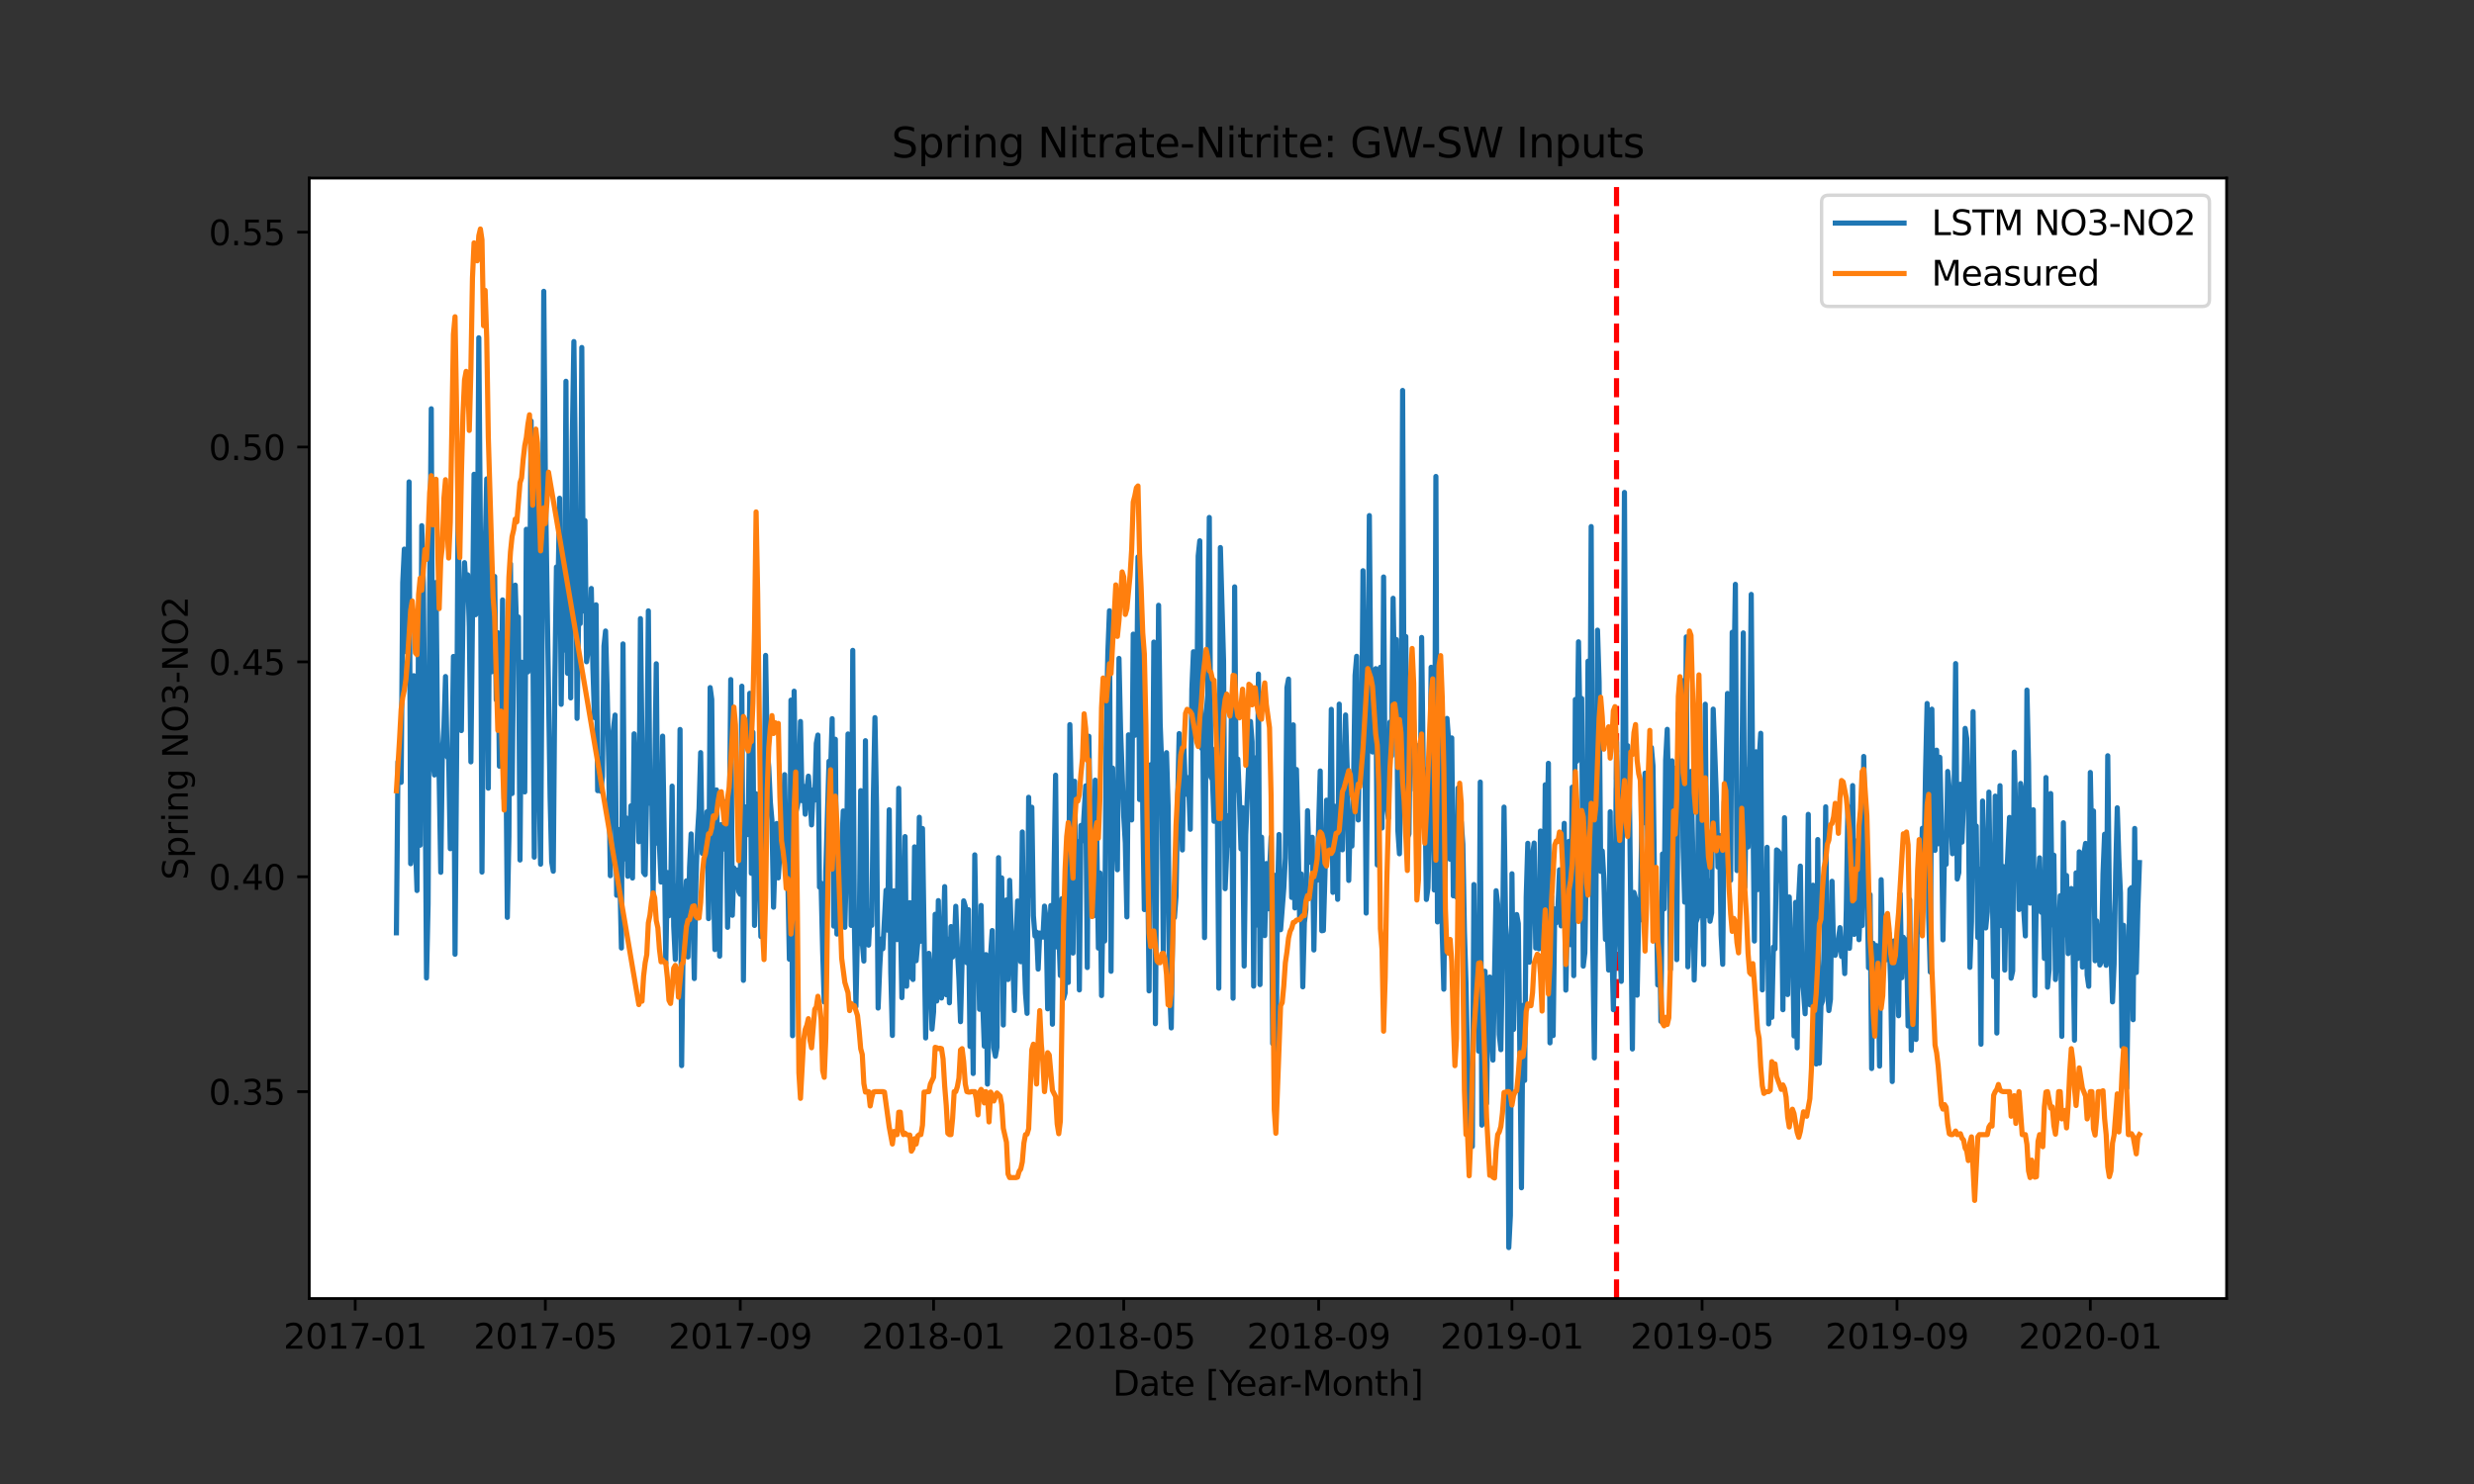 <?xml version="1.0" encoding="utf-8" standalone="no"?>
<!DOCTYPE svg PUBLIC "-//W3C//DTD SVG 1.1//EN"
  "http://www.w3.org/Graphics/SVG/1.1/DTD/svg11.dtd">
<svg xmlns:xlink="http://www.w3.org/1999/xlink" width="720pt" height="432pt" viewBox="0 0 720 432" xmlns="http://www.w3.org/2000/svg" version="1.1">
 <rect x="0" y="0" width="720" height="432" fill="#333333" stroke="none"/>
 <defs>
  <style type="text/css">*{stroke-linejoin: round; stroke-linecap: butt}</style>
 </defs>
 <g id="figure_1">
  <g id="patch_1">
   <path d="M 0 432 
L 720 432 
L 720 0 
L 0 0 
L 0 432 
z
" style="fill: none"/>
  </g>
  <g id="axes_1">
   <g id="patch_2">
    <path d="M 90 378 
L 648 378 
L 648 51.84 
L 90 51.84 
z
" style="fill: #ffffff"/>
   </g>
   <g id="matplotlib.axis_1">
    <g id="xtick_1">
     <g id="line2d_1">
      <defs>
       <path id="m7686df8513" d="M 0 0 
L 0 3.5 
" style="stroke: #000000; stroke-width: 0.8"/>
      </defs>
      <g>
       <use xlink:href="#m7686df8513" x="103.374" y="378" style="stroke: #000000; stroke-width: 0.8"/>
      </g>
     </g>
     <g id="text_1">
      <!-- 2017-01 -->
      <g transform="translate(82.482 392.598)scale(0.1 -0.1)">
       <defs>
        <path id="DejaVuSans-32" d="M 1228 531 
L 3431 531 
L 3431 0 
L 469 0 
L 469 531 
Q 828 903 1448 1529 
Q 2069 2156 2228 2338 
Q 2531 2678 2651 2914 
Q 2772 3150 2772 3378 
Q 2772 3750 2511 3984 
Q 2250 4219 1831 4219 
Q 1534 4219 1204 4116 
Q 875 4013 500 3803 
L 500 4441 
Q 881 4594 1212 4672 
Q 1544 4750 1819 4750 
Q 2544 4750 2975 4387 
Q 3406 4025 3406 3419 
Q 3406 3131 3298 2873 
Q 3191 2616 2906 2266 
Q 2828 2175 2409 1742 
Q 1991 1309 1228 531 
z
" transform="scale(0.016)"/>
        <path id="DejaVuSans-30" d="M 2034 4250 
Q 1547 4250 1301 3770 
Q 1056 3291 1056 2328 
Q 1056 1369 1301 889 
Q 1547 409 2034 409 
Q 2525 409 2770 889 
Q 3016 1369 3016 2328 
Q 3016 3291 2770 3770 
Q 2525 4250 2034 4250 
z
M 2034 4750 
Q 2819 4750 3233 4129 
Q 3647 3509 3647 2328 
Q 3647 1150 3233 529 
Q 2819 -91 2034 -91 
Q 1250 -91 836 529 
Q 422 1150 422 2328 
Q 422 3509 836 4129 
Q 1250 4750 2034 4750 
z
" transform="scale(0.016)"/>
        <path id="DejaVuSans-31" d="M 794 531 
L 1825 531 
L 1825 4091 
L 703 3866 
L 703 4441 
L 1819 4666 
L 2450 4666 
L 2450 531 
L 3481 531 
L 3481 0 
L 794 0 
L 794 531 
z
" transform="scale(0.016)"/>
        <path id="DejaVuSans-37" d="M 525 4666 
L 3525 4666 
L 3525 4397 
L 1831 0 
L 1172 0 
L 2766 4134 
L 525 4134 
L 525 4666 
z
" transform="scale(0.016)"/>
        <path id="DejaVuSans-2d" d="M 313 2009 
L 1997 2009 
L 1997 1497 
L 313 1497 
L 313 2009 
z
" transform="scale(0.016)"/>
       </defs>
       <use xlink:href="#DejaVuSans-32"/>
       <use xlink:href="#DejaVuSans-30" x="63.623"/>
       <use xlink:href="#DejaVuSans-31" x="127.246"/>
       <use xlink:href="#DejaVuSans-37" x="190.869"/>
       <use xlink:href="#DejaVuSans-2d" x="254.492"/>
       <use xlink:href="#DejaVuSans-30" x="290.576"/>
       <use xlink:href="#DejaVuSans-31" x="354.199"/>
      </g>
     </g>
    </g>
    <g id="xtick_2">
     <g id="line2d_2">
      <g>
       <use xlink:href="#m7686df8513" x="158.712" y="378" style="stroke: #000000; stroke-width: 0.8"/>
      </g>
     </g>
     <g id="text_2">
      <!-- 2017-05 -->
      <g transform="translate(137.821 392.598)scale(0.1 -0.1)">
       <defs>
        <path id="DejaVuSans-35" d="M 691 4666 
L 3169 4666 
L 3169 4134 
L 1269 4134 
L 1269 2991 
Q 1406 3038 1543 3061 
Q 1681 3084 1819 3084 
Q 2600 3084 3056 2656 
Q 3513 2228 3513 1497 
Q 3513 744 3044 326 
Q 2575 -91 1722 -91 
Q 1428 -91 1123 -41 
Q 819 9 494 109 
L 494 744 
Q 775 591 1075 516 
Q 1375 441 1709 441 
Q 2250 441 2565 725 
Q 2881 1009 2881 1497 
Q 2881 1984 2565 2268 
Q 2250 2553 1709 2553 
Q 1456 2553 1204 2497 
Q 953 2441 691 2322 
L 691 4666 
z
" transform="scale(0.016)"/>
       </defs>
       <use xlink:href="#DejaVuSans-32"/>
       <use xlink:href="#DejaVuSans-30" x="63.623"/>
       <use xlink:href="#DejaVuSans-31" x="127.246"/>
       <use xlink:href="#DejaVuSans-37" x="190.869"/>
       <use xlink:href="#DejaVuSans-2d" x="254.492"/>
       <use xlink:href="#DejaVuSans-30" x="290.576"/>
       <use xlink:href="#DejaVuSans-35" x="354.199"/>
      </g>
     </g>
    </g>
    <g id="xtick_3">
     <g id="line2d_3">
      <g>
       <use xlink:href="#m7686df8513" x="215.435" y="378" style="stroke: #000000; stroke-width: 0.8"/>
      </g>
     </g>
     <g id="text_3">
      <!-- 2017-09 -->
      <g transform="translate(194.543 392.598)scale(0.1 -0.1)">
       <defs>
        <path id="DejaVuSans-39" d="M 703 97 
L 703 672 
Q 941 559 1184 500 
Q 1428 441 1663 441 
Q 2288 441 2617 861 
Q 2947 1281 2994 2138 
Q 2813 1869 2534 1725 
Q 2256 1581 1919 1581 
Q 1219 1581 811 2004 
Q 403 2428 403 3163 
Q 403 3881 828 4315 
Q 1253 4750 1959 4750 
Q 2769 4750 3195 4129 
Q 3622 3509 3622 2328 
Q 3622 1225 3098 567 
Q 2575 -91 1691 -91 
Q 1453 -91 1209 -44 
Q 966 3 703 97 
z
M 1959 2075 
Q 2384 2075 2632 2365 
Q 2881 2656 2881 3163 
Q 2881 3666 2632 3958 
Q 2384 4250 1959 4250 
Q 1534 4250 1286 3958 
Q 1038 3666 1038 3163 
Q 1038 2656 1286 2365 
Q 1534 2075 1959 2075 
z
" transform="scale(0.016)"/>
       </defs>
       <use xlink:href="#DejaVuSans-32"/>
       <use xlink:href="#DejaVuSans-30" x="63.623"/>
       <use xlink:href="#DejaVuSans-31" x="127.246"/>
       <use xlink:href="#DejaVuSans-37" x="190.869"/>
       <use xlink:href="#DejaVuSans-2d" x="254.492"/>
       <use xlink:href="#DejaVuSans-30" x="290.576"/>
       <use xlink:href="#DejaVuSans-39" x="354.199"/>
      </g>
     </g>
    </g>
    <g id="xtick_4">
     <g id="line2d_4">
      <g>
       <use xlink:href="#m7686df8513" x="271.696" y="378" style="stroke: #000000; stroke-width: 0.8"/>
      </g>
     </g>
     <g id="text_4">
      <!-- 2018-01 -->
      <g transform="translate(250.804 392.598)scale(0.1 -0.1)">
       <defs>
        <path id="DejaVuSans-38" d="M 2034 2216 
Q 1584 2216 1326 1975 
Q 1069 1734 1069 1313 
Q 1069 891 1326 650 
Q 1584 409 2034 409 
Q 2484 409 2743 651 
Q 3003 894 3003 1313 
Q 3003 1734 2745 1975 
Q 2488 2216 2034 2216 
z
M 1403 2484 
Q 997 2584 770 2862 
Q 544 3141 544 3541 
Q 544 4100 942 4425 
Q 1341 4750 2034 4750 
Q 2731 4750 3128 4425 
Q 3525 4100 3525 3541 
Q 3525 3141 3298 2862 
Q 3072 2584 2669 2484 
Q 3125 2378 3379 2068 
Q 3634 1759 3634 1313 
Q 3634 634 3220 271 
Q 2806 -91 2034 -91 
Q 1263 -91 848 271 
Q 434 634 434 1313 
Q 434 1759 690 2068 
Q 947 2378 1403 2484 
z
M 1172 3481 
Q 1172 3119 1398 2916 
Q 1625 2713 2034 2713 
Q 2441 2713 2670 2916 
Q 2900 3119 2900 3481 
Q 2900 3844 2670 4047 
Q 2441 4250 2034 4250 
Q 1625 4250 1398 4047 
Q 1172 3844 1172 3481 
z
" transform="scale(0.016)"/>
       </defs>
       <use xlink:href="#DejaVuSans-32"/>
       <use xlink:href="#DejaVuSans-30" x="63.623"/>
       <use xlink:href="#DejaVuSans-31" x="127.246"/>
       <use xlink:href="#DejaVuSans-38" x="190.869"/>
       <use xlink:href="#DejaVuSans-2d" x="254.492"/>
       <use xlink:href="#DejaVuSans-30" x="290.576"/>
       <use xlink:href="#DejaVuSans-31" x="354.199"/>
      </g>
     </g>
    </g>
    <g id="xtick_5">
     <g id="line2d_5">
      <g>
       <use xlink:href="#m7686df8513" x="327.035" y="378" style="stroke: #000000; stroke-width: 0.8"/>
      </g>
     </g>
     <g id="text_5">
      <!-- 2018-05 -->
      <g transform="translate(306.143 392.598)scale(0.1 -0.1)">
       <use xlink:href="#DejaVuSans-32"/>
       <use xlink:href="#DejaVuSans-30" x="63.623"/>
       <use xlink:href="#DejaVuSans-31" x="127.246"/>
       <use xlink:href="#DejaVuSans-38" x="190.869"/>
       <use xlink:href="#DejaVuSans-2d" x="254.492"/>
       <use xlink:href="#DejaVuSans-30" x="290.576"/>
       <use xlink:href="#DejaVuSans-35" x="354.199"/>
      </g>
     </g>
    </g>
    <g id="xtick_6">
     <g id="line2d_6">
      <g>
       <use xlink:href="#m7686df8513" x="383.757" y="378" style="stroke: #000000; stroke-width: 0.8"/>
      </g>
     </g>
     <g id="text_6">
      <!-- 2018-09 -->
      <g transform="translate(362.866 392.598)scale(0.1 -0.1)">
       <use xlink:href="#DejaVuSans-32"/>
       <use xlink:href="#DejaVuSans-30" x="63.623"/>
       <use xlink:href="#DejaVuSans-31" x="127.246"/>
       <use xlink:href="#DejaVuSans-38" x="190.869"/>
       <use xlink:href="#DejaVuSans-2d" x="254.492"/>
       <use xlink:href="#DejaVuSans-30" x="290.576"/>
       <use xlink:href="#DejaVuSans-39" x="354.199"/>
      </g>
     </g>
    </g>
    <g id="xtick_7">
     <g id="line2d_7">
      <g>
       <use xlink:href="#m7686df8513" x="440.018" y="378" style="stroke: #000000; stroke-width: 0.8"/>
      </g>
     </g>
     <g id="text_7">
      <!-- 2019-01 -->
      <g transform="translate(419.127 392.598)scale(0.1 -0.1)">
       <use xlink:href="#DejaVuSans-32"/>
       <use xlink:href="#DejaVuSans-30" x="63.623"/>
       <use xlink:href="#DejaVuSans-31" x="127.246"/>
       <use xlink:href="#DejaVuSans-39" x="190.869"/>
       <use xlink:href="#DejaVuSans-2d" x="254.492"/>
       <use xlink:href="#DejaVuSans-30" x="290.576"/>
       <use xlink:href="#DejaVuSans-31" x="354.199"/>
      </g>
     </g>
    </g>
    <g id="xtick_8">
     <g id="line2d_8">
      <g>
       <use xlink:href="#m7686df8513" x="495.357" y="378" style="stroke: #000000; stroke-width: 0.8"/>
      </g>
     </g>
     <g id="text_8">
      <!-- 2019-05 -->
      <g transform="translate(474.466 392.598)scale(0.1 -0.1)">
       <use xlink:href="#DejaVuSans-32"/>
       <use xlink:href="#DejaVuSans-30" x="63.623"/>
       <use xlink:href="#DejaVuSans-31" x="127.246"/>
       <use xlink:href="#DejaVuSans-39" x="190.869"/>
       <use xlink:href="#DejaVuSans-2d" x="254.492"/>
       <use xlink:href="#DejaVuSans-30" x="290.576"/>
       <use xlink:href="#DejaVuSans-35" x="354.199"/>
      </g>
     </g>
    </g>
    <g id="xtick_9">
     <g id="line2d_9">
      <g>
       <use xlink:href="#m7686df8513" x="552.079" y="378" style="stroke: #000000; stroke-width: 0.8"/>
      </g>
     </g>
     <g id="text_9">
      <!-- 2019-09 -->
      <g transform="translate(531.188 392.598)scale(0.1 -0.1)">
       <use xlink:href="#DejaVuSans-32"/>
       <use xlink:href="#DejaVuSans-30" x="63.623"/>
       <use xlink:href="#DejaVuSans-31" x="127.246"/>
       <use xlink:href="#DejaVuSans-39" x="190.869"/>
       <use xlink:href="#DejaVuSans-2d" x="254.492"/>
       <use xlink:href="#DejaVuSans-30" x="290.576"/>
       <use xlink:href="#DejaVuSans-39" x="354.199"/>
      </g>
     </g>
    </g>
    <g id="xtick_10">
     <g id="line2d_10">
      <g>
       <use xlink:href="#m7686df8513" x="608.34" y="378" style="stroke: #000000; stroke-width: 0.8"/>
      </g>
     </g>
     <g id="text_10">
      <!-- 2020-01 -->
      <g transform="translate(587.449 392.598)scale(0.1 -0.1)">
       <use xlink:href="#DejaVuSans-32"/>
       <use xlink:href="#DejaVuSans-30" x="63.623"/>
       <use xlink:href="#DejaVuSans-32" x="127.246"/>
       <use xlink:href="#DejaVuSans-30" x="190.869"/>
       <use xlink:href="#DejaVuSans-2d" x="254.492"/>
       <use xlink:href="#DejaVuSans-30" x="290.576"/>
       <use xlink:href="#DejaVuSans-31" x="354.199"/>
      </g>
     </g>
    </g>
    <g id="text_11">
     <!-- Date [Year-Month] -->
     <g transform="translate(323.815 406.277)scale(0.1 -0.1)">
      <defs>
       <path id="DejaVuSans-44" d="M 1259 4147 
L 1259 519 
L 2022 519 
Q 2988 519 3436 956 
Q 3884 1394 3884 2338 
Q 3884 3275 3436 3711 
Q 2988 4147 2022 4147 
L 1259 4147 
z
M 628 4666 
L 1925 4666 
Q 3281 4666 3915 4102 
Q 4550 3538 4550 2338 
Q 4550 1131 3912 565 
Q 3275 0 1925 0 
L 628 0 
L 628 4666 
z
" transform="scale(0.016)"/>
       <path id="DejaVuSans-61" d="M 2194 1759 
Q 1497 1759 1228 1600 
Q 959 1441 959 1056 
Q 959 750 1161 570 
Q 1363 391 1709 391 
Q 2188 391 2477 730 
Q 2766 1069 2766 1631 
L 2766 1759 
L 2194 1759 
z
M 3341 1997 
L 3341 0 
L 2766 0 
L 2766 531 
Q 2569 213 2275 61 
Q 1981 -91 1556 -91 
Q 1019 -91 701 211 
Q 384 513 384 1019 
Q 384 1609 779 1909 
Q 1175 2209 1959 2209 
L 2766 2209 
L 2766 2266 
Q 2766 2663 2505 2880 
Q 2244 3097 1772 3097 
Q 1472 3097 1187 3025 
Q 903 2953 641 2809 
L 641 3341 
Q 956 3463 1253 3523 
Q 1550 3584 1831 3584 
Q 2591 3584 2966 3190 
Q 3341 2797 3341 1997 
z
" transform="scale(0.016)"/>
       <path id="DejaVuSans-74" d="M 1172 4494 
L 1172 3500 
L 2356 3500 
L 2356 3053 
L 1172 3053 
L 1172 1153 
Q 1172 725 1289 603 
Q 1406 481 1766 481 
L 2356 481 
L 2356 0 
L 1766 0 
Q 1100 0 847 248 
Q 594 497 594 1153 
L 594 3053 
L 172 3053 
L 172 3500 
L 594 3500 
L 594 4494 
L 1172 4494 
z
" transform="scale(0.016)"/>
       <path id="DejaVuSans-65" d="M 3597 1894 
L 3597 1613 
L 953 1613 
Q 991 1019 1311 708 
Q 1631 397 2203 397 
Q 2534 397 2845 478 
Q 3156 559 3463 722 
L 3463 178 
Q 3153 47 2828 -22 
Q 2503 -91 2169 -91 
Q 1331 -91 842 396 
Q 353 884 353 1716 
Q 353 2575 817 3079 
Q 1281 3584 2069 3584 
Q 2775 3584 3186 3129 
Q 3597 2675 3597 1894 
z
M 3022 2063 
Q 3016 2534 2758 2815 
Q 2500 3097 2075 3097 
Q 1594 3097 1305 2825 
Q 1016 2553 972 2059 
L 3022 2063 
z
" transform="scale(0.016)"/>
       <path id="DejaVuSans-20" transform="scale(0.016)"/>
       <path id="DejaVuSans-5b" d="M 550 4863 
L 1875 4863 
L 1875 4416 
L 1125 4416 
L 1125 -397 
L 1875 -397 
L 1875 -844 
L 550 -844 
L 550 4863 
z
" transform="scale(0.016)"/>
       <path id="DejaVuSans-59" d="M -13 4666 
L 666 4666 
L 1959 2747 
L 3244 4666 
L 3922 4666 
L 2272 2222 
L 2272 0 
L 1638 0 
L 1638 2222 
L -13 4666 
z
" transform="scale(0.016)"/>
       <path id="DejaVuSans-72" d="M 2631 2963 
Q 2534 3019 2420 3045 
Q 2306 3072 2169 3072 
Q 1681 3072 1420 2755 
Q 1159 2438 1159 1844 
L 1159 0 
L 581 0 
L 581 3500 
L 1159 3500 
L 1159 2956 
Q 1341 3275 1631 3429 
Q 1922 3584 2338 3584 
Q 2397 3584 2469 3576 
Q 2541 3569 2628 3553 
L 2631 2963 
z
" transform="scale(0.016)"/>
       <path id="DejaVuSans-4d" d="M 628 4666 
L 1569 4666 
L 2759 1491 
L 3956 4666 
L 4897 4666 
L 4897 0 
L 4281 0 
L 4281 4097 
L 3078 897 
L 2444 897 
L 1241 4097 
L 1241 0 
L 628 0 
L 628 4666 
z
" transform="scale(0.016)"/>
       <path id="DejaVuSans-6f" d="M 1959 3097 
Q 1497 3097 1228 2736 
Q 959 2375 959 1747 
Q 959 1119 1226 758 
Q 1494 397 1959 397 
Q 2419 397 2687 759 
Q 2956 1122 2956 1747 
Q 2956 2369 2687 2733 
Q 2419 3097 1959 3097 
z
M 1959 3584 
Q 2709 3584 3137 3096 
Q 3566 2609 3566 1747 
Q 3566 888 3137 398 
Q 2709 -91 1959 -91 
Q 1206 -91 779 398 
Q 353 888 353 1747 
Q 353 2609 779 3096 
Q 1206 3584 1959 3584 
z
" transform="scale(0.016)"/>
       <path id="DejaVuSans-6e" d="M 3513 2113 
L 3513 0 
L 2938 0 
L 2938 2094 
Q 2938 2591 2744 2837 
Q 2550 3084 2163 3084 
Q 1697 3084 1428 2787 
Q 1159 2491 1159 1978 
L 1159 0 
L 581 0 
L 581 3500 
L 1159 3500 
L 1159 2956 
Q 1366 3272 1645 3428 
Q 1925 3584 2291 3584 
Q 2894 3584 3203 3211 
Q 3513 2838 3513 2113 
z
" transform="scale(0.016)"/>
       <path id="DejaVuSans-68" d="M 3513 2113 
L 3513 0 
L 2938 0 
L 2938 2094 
Q 2938 2591 2744 2837 
Q 2550 3084 2163 3084 
Q 1697 3084 1428 2787 
Q 1159 2491 1159 1978 
L 1159 0 
L 581 0 
L 581 4863 
L 1159 4863 
L 1159 2956 
Q 1366 3272 1645 3428 
Q 1925 3584 2291 3584 
Q 2894 3584 3203 3211 
Q 3513 2838 3513 2113 
z
" transform="scale(0.016)"/>
       <path id="DejaVuSans-5d" d="M 1947 4863 
L 1947 -844 
L 622 -844 
L 622 -397 
L 1369 -397 
L 1369 4416 
L 622 4416 
L 622 4863 
L 1947 4863 
z
" transform="scale(0.016)"/>
      </defs>
      <use xlink:href="#DejaVuSans-44"/>
      <use xlink:href="#DejaVuSans-61" x="77.002"/>
      <use xlink:href="#DejaVuSans-74" x="138.281"/>
      <use xlink:href="#DejaVuSans-65" x="177.49"/>
      <use xlink:href="#DejaVuSans-20" x="239.014"/>
      <use xlink:href="#DejaVuSans-5b" x="270.801"/>
      <use xlink:href="#DejaVuSans-59" x="309.814"/>
      <use xlink:href="#DejaVuSans-65" x="357.648"/>
      <use xlink:href="#DejaVuSans-61" x="419.172"/>
      <use xlink:href="#DejaVuSans-72" x="480.451"/>
      <use xlink:href="#DejaVuSans-2d" x="515.189"/>
      <use xlink:href="#DejaVuSans-4d" x="551.273"/>
      <use xlink:href="#DejaVuSans-6f" x="637.553"/>
      <use xlink:href="#DejaVuSans-6e" x="698.734"/>
      <use xlink:href="#DejaVuSans-74" x="762.113"/>
      <use xlink:href="#DejaVuSans-68" x="801.322"/>
      <use xlink:href="#DejaVuSans-5d" x="864.701"/>
     </g>
    </g>
   </g>
   <g id="matplotlib.axis_2">
    <g id="ytick_1">
     <g id="line2d_11">
      <defs>
       <path id="mff25bc4f38" d="M 0 0 
L -3.5 0 
" style="stroke: #000000; stroke-width: 0.8"/>
      </defs>
      <g>
       <use xlink:href="#mff25bc4f38" x="90" y="317.78" style="stroke: #000000; stroke-width: 0.8"/>
      </g>
     </g>
     <g id="text_12">
      <!-- 0.35 -->
      <g transform="translate(60.734 321.579)scale(0.1 -0.1)">
       <defs>
        <path id="DejaVuSans-2e" d="M 684 794 
L 1344 794 
L 1344 0 
L 684 0 
L 684 794 
z
" transform="scale(0.016)"/>
        <path id="DejaVuSans-33" d="M 2597 2516 
Q 3050 2419 3304 2112 
Q 3559 1806 3559 1356 
Q 3559 666 3084 287 
Q 2609 -91 1734 -91 
Q 1441 -91 1130 -33 
Q 819 25 488 141 
L 488 750 
Q 750 597 1062 519 
Q 1375 441 1716 441 
Q 2309 441 2620 675 
Q 2931 909 2931 1356 
Q 2931 1769 2642 2001 
Q 2353 2234 1838 2234 
L 1294 2234 
L 1294 2753 
L 1863 2753 
Q 2328 2753 2575 2939 
Q 2822 3125 2822 3475 
Q 2822 3834 2567 4026 
Q 2313 4219 1838 4219 
Q 1578 4219 1281 4162 
Q 984 4106 628 3988 
L 628 4550 
Q 988 4650 1302 4700 
Q 1616 4750 1894 4750 
Q 2613 4750 3031 4423 
Q 3450 4097 3450 3541 
Q 3450 3153 3228 2886 
Q 3006 2619 2597 2516 
z
" transform="scale(0.016)"/>
       </defs>
       <use xlink:href="#DejaVuSans-30"/>
       <use xlink:href="#DejaVuSans-2e" x="63.623"/>
       <use xlink:href="#DejaVuSans-33" x="95.41"/>
       <use xlink:href="#DejaVuSans-35" x="159.033"/>
      </g>
     </g>
    </g>
    <g id="ytick_2">
     <g id="line2d_12">
      <g>
       <use xlink:href="#mff25bc4f38" x="90" y="255.23" style="stroke: #000000; stroke-width: 0.8"/>
      </g>
     </g>
     <g id="text_13">
      <!-- 0.40 -->
      <g transform="translate(60.734 259.029)scale(0.1 -0.1)">
       <defs>
        <path id="DejaVuSans-34" d="M 2419 4116 
L 825 1625 
L 2419 1625 
L 2419 4116 
z
M 2253 4666 
L 3047 4666 
L 3047 1625 
L 3713 1625 
L 3713 1100 
L 3047 1100 
L 3047 0 
L 2419 0 
L 2419 1100 
L 313 1100 
L 313 1709 
L 2253 4666 
z
" transform="scale(0.016)"/>
       </defs>
       <use xlink:href="#DejaVuSans-30"/>
       <use xlink:href="#DejaVuSans-2e" x="63.623"/>
       <use xlink:href="#DejaVuSans-34" x="95.41"/>
       <use xlink:href="#DejaVuSans-30" x="159.033"/>
      </g>
     </g>
    </g>
    <g id="ytick_3">
     <g id="line2d_13">
      <g>
       <use xlink:href="#mff25bc4f38" x="90" y="192.679" style="stroke: #000000; stroke-width: 0.8"/>
      </g>
     </g>
     <g id="text_14">
      <!-- 0.45 -->
      <g transform="translate(60.734 196.478)scale(0.1 -0.1)">
       <use xlink:href="#DejaVuSans-30"/>
       <use xlink:href="#DejaVuSans-2e" x="63.623"/>
       <use xlink:href="#DejaVuSans-34" x="95.41"/>
       <use xlink:href="#DejaVuSans-35" x="159.033"/>
      </g>
     </g>
    </g>
    <g id="ytick_4">
     <g id="line2d_14">
      <g>
       <use xlink:href="#mff25bc4f38" x="90" y="130.128" style="stroke: #000000; stroke-width: 0.8"/>
      </g>
     </g>
     <g id="text_15">
      <!-- 0.50 -->
      <g transform="translate(60.734 133.927)scale(0.1 -0.1)">
       <use xlink:href="#DejaVuSans-30"/>
       <use xlink:href="#DejaVuSans-2e" x="63.623"/>
       <use xlink:href="#DejaVuSans-35" x="95.41"/>
       <use xlink:href="#DejaVuSans-30" x="159.033"/>
      </g>
     </g>
    </g>
    <g id="ytick_5">
     <g id="line2d_15">
      <g>
       <use xlink:href="#mff25bc4f38" x="90" y="67.578" style="stroke: #000000; stroke-width: 0.8"/>
      </g>
     </g>
     <g id="text_16">
      <!-- 0.55 -->
      <g transform="translate(60.734 71.377)scale(0.1 -0.1)">
       <use xlink:href="#DejaVuSans-30"/>
       <use xlink:href="#DejaVuSans-2e" x="63.623"/>
       <use xlink:href="#DejaVuSans-35" x="95.41"/>
       <use xlink:href="#DejaVuSans-35" x="159.033"/>
      </g>
     </g>
    </g>
    <g id="text_17">
     <!-- Spring NO3-NO2 -->
     <g transform="translate(54.655 256.165)rotate(-90)scale(0.1 -0.1)">
      <defs>
       <path id="DejaVuSans-53" d="M 3425 4513 
L 3425 3897 
Q 3066 4069 2747 4153 
Q 2428 4238 2131 4238 
Q 1616 4238 1336 4038 
Q 1056 3838 1056 3469 
Q 1056 3159 1242 3001 
Q 1428 2844 1947 2747 
L 2328 2669 
Q 3034 2534 3370 2195 
Q 3706 1856 3706 1288 
Q 3706 609 3251 259 
Q 2797 -91 1919 -91 
Q 1588 -91 1214 -16 
Q 841 59 441 206 
L 441 856 
Q 825 641 1194 531 
Q 1563 422 1919 422 
Q 2459 422 2753 634 
Q 3047 847 3047 1241 
Q 3047 1584 2836 1778 
Q 2625 1972 2144 2069 
L 1759 2144 
Q 1053 2284 737 2584 
Q 422 2884 422 3419 
Q 422 4038 858 4394 
Q 1294 4750 2059 4750 
Q 2388 4750 2728 4690 
Q 3069 4631 3425 4513 
z
" transform="scale(0.016)"/>
       <path id="DejaVuSans-70" d="M 1159 525 
L 1159 -1331 
L 581 -1331 
L 581 3500 
L 1159 3500 
L 1159 2969 
Q 1341 3281 1617 3432 
Q 1894 3584 2278 3584 
Q 2916 3584 3314 3078 
Q 3713 2572 3713 1747 
Q 3713 922 3314 415 
Q 2916 -91 2278 -91 
Q 1894 -91 1617 61 
Q 1341 213 1159 525 
z
M 3116 1747 
Q 3116 2381 2855 2742 
Q 2594 3103 2138 3103 
Q 1681 3103 1420 2742 
Q 1159 2381 1159 1747 
Q 1159 1113 1420 752 
Q 1681 391 2138 391 
Q 2594 391 2855 752 
Q 3116 1113 3116 1747 
z
" transform="scale(0.016)"/>
       <path id="DejaVuSans-69" d="M 603 3500 
L 1178 3500 
L 1178 0 
L 603 0 
L 603 3500 
z
M 603 4863 
L 1178 4863 
L 1178 4134 
L 603 4134 
L 603 4863 
z
" transform="scale(0.016)"/>
       <path id="DejaVuSans-67" d="M 2906 1791 
Q 2906 2416 2648 2759 
Q 2391 3103 1925 3103 
Q 1463 3103 1205 2759 
Q 947 2416 947 1791 
Q 947 1169 1205 825 
Q 1463 481 1925 481 
Q 2391 481 2648 825 
Q 2906 1169 2906 1791 
z
M 3481 434 
Q 3481 -459 3084 -895 
Q 2688 -1331 1869 -1331 
Q 1566 -1331 1297 -1286 
Q 1028 -1241 775 -1147 
L 775 -588 
Q 1028 -725 1275 -790 
Q 1522 -856 1778 -856 
Q 2344 -856 2625 -561 
Q 2906 -266 2906 331 
L 2906 616 
Q 2728 306 2450 153 
Q 2172 0 1784 0 
Q 1141 0 747 490 
Q 353 981 353 1791 
Q 353 2603 747 3093 
Q 1141 3584 1784 3584 
Q 2172 3584 2450 3431 
Q 2728 3278 2906 2969 
L 2906 3500 
L 3481 3500 
L 3481 434 
z
" transform="scale(0.016)"/>
       <path id="DejaVuSans-4e" d="M 628 4666 
L 1478 4666 
L 3547 763 
L 3547 4666 
L 4159 4666 
L 4159 0 
L 3309 0 
L 1241 3903 
L 1241 0 
L 628 0 
L 628 4666 
z
" transform="scale(0.016)"/>
       <path id="DejaVuSans-4f" d="M 2522 4238 
Q 1834 4238 1429 3725 
Q 1025 3213 1025 2328 
Q 1025 1447 1429 934 
Q 1834 422 2522 422 
Q 3209 422 3611 934 
Q 4013 1447 4013 2328 
Q 4013 3213 3611 3725 
Q 3209 4238 2522 4238 
z
M 2522 4750 
Q 3503 4750 4090 4092 
Q 4678 3434 4678 2328 
Q 4678 1225 4090 567 
Q 3503 -91 2522 -91 
Q 1538 -91 948 565 
Q 359 1222 359 2328 
Q 359 3434 948 4092 
Q 1538 4750 2522 4750 
z
" transform="scale(0.016)"/>
      </defs>
      <use xlink:href="#DejaVuSans-53"/>
      <use xlink:href="#DejaVuSans-70" x="63.477"/>
      <use xlink:href="#DejaVuSans-72" x="126.953"/>
      <use xlink:href="#DejaVuSans-69" x="168.066"/>
      <use xlink:href="#DejaVuSans-6e" x="195.85"/>
      <use xlink:href="#DejaVuSans-67" x="259.229"/>
      <use xlink:href="#DejaVuSans-20" x="322.705"/>
      <use xlink:href="#DejaVuSans-4e" x="354.492"/>
      <use xlink:href="#DejaVuSans-4f" x="429.297"/>
      <use xlink:href="#DejaVuSans-33" x="508.008"/>
      <use xlink:href="#DejaVuSans-2d" x="571.631"/>
      <use xlink:href="#DejaVuSans-4e" x="607.715"/>
      <use xlink:href="#DejaVuSans-4f" x="682.52"/>
      <use xlink:href="#DejaVuSans-32" x="761.23"/>
     </g>
    </g>
   </g>
   <g id="line2d_16">
    <path d="M 470.455 378 
L 470.455 51.84 
" clip-path="url(#p92b0483574)" style="fill: none; stroke-dasharray: 5.55,2.4; stroke-dashoffset: 0; stroke: #ff0000; stroke-width: 1.5"/>
   </g>
   <g id="line2d_17">
    <path d="M 115.364 271.541 
L 115.825 221.741 
L 116.286 226.323 
L 116.747 227.752 
L 117.208 169.663 
L 117.669 159.843 
L 118.131 189.728 
L 118.592 184.732 
L 119.053 140.278 
L 119.514 251.433 
L 119.975 247.38 
L 120.436 196.696 
L 120.898 245.249 
L 121.359 259.236 
L 121.82 179.81 
L 122.281 246.043 
L 122.742 153.033 
L 123.203 169.865 
L 123.664 216.824 
L 124.126 284.692 
L 124.587 263.183 
L 125.048 172.226 
L 125.509 118.998 
L 125.97 221.774 
L 126.431 225.604 
L 126.893 169.565 
L 127.354 215.751 
L 127.815 226.67 
L 128.276 253.932 
L 128.737 218.896 
L 129.198 211.59 
L 129.66 196.94 
L 130.121 220.261 
L 130.582 220.848 
L 131.043 247.058 
L 131.504 222.893 
L 131.965 191.096 
L 132.426 277.794 
L 132.888 219.83 
L 133.349 141.449 
L 133.81 204.854 
L 134.271 212.676 
L 134.732 179.198 
L 135.193 163.791 
L 135.655 171.834 
L 136.116 167.333 
L 136.577 182.327 
L 137.038 221.781 
L 137.96 138.068 
L 138.421 178.942 
L 138.883 174.24 
L 139.344 98.329 
L 139.805 155.745 
L 140.266 253.866 
L 140.727 196.317 
L 141.188 159.738 
L 141.65 139.409 
L 142.111 229.441 
L 142.572 150.369 
L 143.033 195.579 
L 143.494 189.539 
L 143.955 167.815 
L 144.417 203.724 
L 144.878 184.181 
L 145.339 223.051 
L 145.8 221.033 
L 146.261 174.643 
L 146.722 232.555 
L 147.183 214.821 
L 147.645 267.052 
L 148.106 243.604 
L 148.567 164.122 
L 149.028 231.004 
L 149.489 189.142 
L 149.95 170.339 
L 150.412 185.105 
L 150.873 179.621 
L 151.334 250.355 
L 151.795 192.776 
L 152.256 216.677 
L 152.717 230.541 
L 153.179 154.076 
L 153.64 195.592 
L 154.101 180.873 
L 154.562 122.551 
L 155.023 175.911 
L 155.484 249.523 
L 155.945 138.905 
L 156.407 138.479 
L 156.868 226.799 
L 157.329 251.57 
L 157.79 184.794 
L 158.251 84.803 
L 158.712 139.429 
L 160.096 232.13 
L 160.557 250.914 
L 161.018 253.617 
L 161.479 197.745 
L 161.94 165.059 
L 162.402 170.107 
L 162.863 145.039 
L 163.324 205.034 
L 163.785 172.479 
L 164.246 189.243 
L 164.707 110.99 
L 165.169 196.005 
L 165.63 162.269 
L 166.091 203.164 
L 166.552 127.994 
L 167.013 99.434 
L 167.474 137.291 
L 167.936 209.124 
L 168.397 179.134 
L 168.858 181.528 
L 169.319 101.159 
L 169.78 177.867 
L 170.241 151.54 
L 170.702 192.639 
L 171.625 185.798 
L 172.086 171.308 
L 172.547 194.357 
L 173.008 208.901 
L 173.469 176.065 
L 173.931 230.168 
L 174.392 220.836 
L 174.853 230.344 
L 175.314 226.056 
L 175.775 188.05 
L 176.236 183.69 
L 176.698 200.794 
L 177.159 222.956 
L 177.62 254.919 
L 178.081 215.901 
L 179.003 208.161 
L 179.464 260.625 
L 179.926 241.445 
L 180.387 254.964 
L 180.848 275.973 
L 181.309 187.447 
L 181.77 250.023 
L 182.231 238.093 
L 182.693 255.081 
L 183.154 252.291 
L 183.615 234.581 
L 184.076 255.6 
L 184.537 213.622 
L 184.998 227.371 
L 185.46 226.699 
L 185.921 245.049 
L 186.382 180.084 
L 187.304 253.962 
L 187.765 254.626 
L 188.226 228.647 
L 188.688 177.83 
L 189.149 233.849 
L 189.61 225.823 
L 190.071 260.279 
L 190.993 193.226 
L 191.455 245.448 
L 191.916 245.995 
L 192.377 256.778 
L 192.838 214.293 
L 193.299 242.576 
L 193.76 280.453 
L 194.221 253.989 
L 194.683 266.59 
L 195.144 264.048 
L 195.605 228.846 
L 196.066 269.57 
L 196.527 279.306 
L 196.988 261.217 
L 197.45 257.112 
L 197.911 212.354 
L 198.372 310.206 
L 198.833 272.171 
L 199.755 256.417 
L 200.217 278.576 
L 200.678 252.568 
L 201.139 242.764 
L 202.061 284.861 
L 202.522 257.129 
L 202.983 242.899 
L 203.445 235.396 
L 203.906 219.091 
L 204.367 248.411 
L 204.828 244.82 
L 205.289 245.319 
L 205.75 236.301 
L 206.212 267.421 
L 206.673 200.165 
L 207.134 203.583 
L 207.595 254.974 
L 208.056 276.428 
L 208.517 229.955 
L 209.44 278.348 
L 209.901 240.05 
L 210.823 247.192 
L 211.284 233.325 
L 211.745 269.952 
L 212.207 246.448 
L 212.668 197.823 
L 213.129 266.443 
L 213.59 252.657 
L 214.051 258.283 
L 214.512 253.26 
L 214.974 259.501 
L 215.435 260.33 
L 215.896 199.755 
L 216.357 285.386 
L 216.818 234.895 
L 217.279 242.969 
L 217.74 242.929 
L 218.202 201.821 
L 218.663 254.23 
L 219.124 213.174 
L 219.585 269.402 
L 220.046 231.075 
L 220.507 260.303 
L 220.969 253.408 
L 221.43 272.624 
L 222.352 236.512 
L 222.813 190.789 
L 223.274 217.83 
L 223.736 223.404 
L 224.197 233.561 
L 224.658 238.805 
L 225.119 264.097 
L 225.58 249.072 
L 226.041 239.726 
L 226.502 255.559 
L 226.964 248.264 
L 227.425 235.225 
L 227.886 244.946 
L 228.347 225.505 
L 228.808 249.915 
L 229.269 255.073 
L 229.731 279.238 
L 230.192 203.809 
L 230.653 301.507 
L 231.114 201.207 
L 231.575 236.672 
L 232.036 234.756 
L 232.498 232.026 
L 232.959 210.027 
L 233.42 233.087 
L 233.881 228.888 
L 234.342 237.024 
L 234.803 230.249 
L 235.264 225.945 
L 235.726 231.693 
L 236.187 240.133 
L 236.648 229.956 
L 237.109 232.91 
L 237.57 216.416 
L 238.031 213.978 
L 238.493 258.248 
L 238.954 257.064 
L 239.415 276.748 
L 239.876 291.674 
L 240.337 253.568 
L 241.26 221.609 
L 241.721 224.624 
L 242.182 209.212 
L 242.643 269.601 
L 243.104 215.201 
L 243.565 271.915 
L 244.026 248.844 
L 244.488 264.691 
L 244.949 247.222 
L 245.41 236.075 
L 245.871 269.941 
L 246.332 251.927 
L 246.793 213.66 
L 247.255 220.873 
L 247.716 269.398 
L 248.177 189.321 
L 248.638 268.713 
L 249.099 293.005 
L 249.56 270.417 
L 250.021 274.694 
L 250.483 230.163 
L 250.944 274.35 
L 251.405 279.767 
L 251.866 215.62 
L 252.327 273.116 
L 252.788 275.137 
L 253.25 265.149 
L 253.711 269.37 
L 254.172 232.034 
L 254.633 208.906 
L 255.094 234.889 
L 255.555 293.454 
L 256.017 281.748 
L 256.478 273.344 
L 256.939 276.179 
L 257.861 259.163 
L 258.322 270.768 
L 258.783 235.727 
L 259.245 283.216 
L 259.706 301.43 
L 260.167 259.308 
L 260.628 272.23 
L 261.089 273.515 
L 261.55 229.478 
L 262.012 265.269 
L 262.473 290.414 
L 262.934 276.976 
L 263.395 243.533 
L 263.856 287.094 
L 264.317 265.12 
L 264.779 262.76 
L 265.24 284.512 
L 265.701 285.137 
L 266.162 246.524 
L 266.623 279.667 
L 267.084 274.543 
L 267.545 237.912 
L 268.007 273.987 
L 268.468 241.182 
L 269.39 302.15 
L 269.851 278.584 
L 270.312 277.521 
L 270.774 283.897 
L 271.235 299.577 
L 271.696 294.544 
L 272.157 266.156 
L 272.618 291.4 
L 273.079 262.172 
L 273.54 285.672 
L 274.002 290.523 
L 274.924 258.1 
L 275.385 289.58 
L 275.846 273.401 
L 276.307 291.93 
L 276.769 269.729 
L 277.23 278.595 
L 277.691 276.638 
L 278.152 263.823 
L 278.613 276.27 
L 279.074 285.063 
L 279.536 297.417 
L 280.458 262.243 
L 280.919 263.847 
L 281.38 280.248 
L 281.841 264.792 
L 282.302 304.622 
L 282.764 278.57 
L 283.225 312.508 
L 283.686 248.851 
L 284.147 277.154 
L 284.608 268.31 
L 285.069 293.809 
L 285.531 263.588 
L 285.992 291.712 
L 286.453 304.546 
L 286.914 277.888 
L 287.375 315.592 
L 288.298 278.002 
L 288.759 270.891 
L 289.22 304.985 
L 289.681 307.471 
L 290.142 304.826 
L 290.603 249.67 
L 291.064 280.777 
L 291.526 255.55 
L 291.987 298.394 
L 292.448 271.061 
L 292.909 261.971 
L 293.37 285.139 
L 293.831 256.267 
L 294.293 271.015 
L 294.754 279.341 
L 295.215 294.167 
L 295.676 274.366 
L 296.137 262.284 
L 297.06 279.958 
L 297.521 242.192 
L 297.982 275.957 
L 298.443 289.157 
L 298.904 294.996 
L 299.365 232.096 
L 299.826 260.635 
L 300.288 235 
L 300.749 266.577 
L 301.21 272.505 
L 301.671 271.344 
L 302.132 282.113 
L 302.593 271.616 
L 303.516 272.799 
L 303.977 263.777 
L 304.438 267.413 
L 304.899 293.678 
L 305.36 276.237 
L 305.821 263.612 
L 306.283 298.159 
L 306.744 255.023 
L 307.205 225.659 
L 307.666 275.678 
L 308.127 271.536 
L 308.588 283.961 
L 309.05 261.618 
L 309.511 290.714 
L 309.972 289.096 
L 310.433 255.991 
L 310.894 286.001 
L 311.355 210.936 
L 311.817 232.634 
L 312.278 277.44 
L 312.739 227.427 
L 313.2 264.364 
L 313.661 244.988 
L 314.122 288.174 
L 314.583 240.282 
L 315.045 244.788 
L 315.967 228.775 
L 316.428 281.655 
L 316.889 214.324 
L 317.35 245.363 
L 317.812 241.015 
L 318.273 266.603 
L 318.734 227.104 
L 319.195 244.392 
L 319.656 275.997 
L 320.117 254.125 
L 320.579 289.815 
L 321.04 260.319 
L 321.501 273.926 
L 321.962 211.259 
L 322.423 189.77 
L 322.884 177.8 
L 323.345 282.746 
L 323.807 223.592 
L 324.268 245.411 
L 324.729 239.936 
L 325.19 253.188 
L 325.651 191.665 
L 326.112 212.413 
L 327.035 237.562 
L 327.496 245.4 
L 327.957 266.917 
L 328.418 213.915 
L 328.879 232.347 
L 329.34 238.691 
L 329.802 184.602 
L 330.263 214.047 
L 330.724 211.672 
L 331.185 162.125 
L 331.646 232.753 
L 332.107 174.537 
L 332.569 235.356 
L 333.03 264.784 
L 333.491 236.393 
L 333.952 247.474 
L 334.413 288.451 
L 334.874 222.618 
L 335.336 251.812 
L 335.797 186.911 
L 336.258 298.009 
L 337.18 176.201 
L 337.641 210.651 
L 338.102 222.816 
L 338.564 278.838 
L 339.025 238.096 
L 339.486 219.103 
L 339.947 234.547 
L 340.408 288.411 
L 340.869 299.232 
L 341.331 266.33 
L 341.792 267.09 
L 342.253 260.937 
L 342.714 233.317 
L 343.175 213.548 
L 343.636 226.142 
L 344.098 247.429 
L 344.559 217.643 
L 345.02 231.228 
L 345.481 226.339 
L 345.942 228.853 
L 346.403 241.407 
L 346.864 200.588 
L 347.326 189.722 
L 347.787 210.91 
L 348.248 213.303 
L 348.709 161.864 
L 349.17 157.428 
L 349.631 217.705 
L 350.093 218.345 
L 350.554 272.954 
L 351.015 208.354 
L 351.476 202.276 
L 351.937 150.633 
L 352.398 226.186 
L 352.86 226.955 
L 353.321 239.088 
L 353.782 217.924 
L 354.243 230.883 
L 354.704 287.669 
L 355.165 159.391 
L 356.088 192.427 
L 356.549 258.704 
L 357.471 237.402 
L 357.932 245.989 
L 358.393 205.832 
L 358.855 290.597 
L 359.316 170.834 
L 359.777 230.046 
L 360.238 220.97 
L 360.699 232.389 
L 361.16 247.134 
L 361.621 235.127 
L 362.083 281.223 
L 362.544 243.05 
L 363.927 210.022 
L 364.388 215.982 
L 364.85 287.07 
L 365.311 220.619 
L 365.772 269.284 
L 366.233 196.223 
L 366.694 286.623 
L 367.155 243.704 
L 367.617 262.877 
L 368.078 272.35 
L 368.539 251.38 
L 369 264.566 
L 369.922 243.631 
L 370.383 303.784 
L 370.845 254.783 
L 371.306 317.572 
L 371.767 262.408 
L 372.228 242.932 
L 372.689 270.645 
L 373.612 258.676 
L 374.073 249.762 
L 374.534 200.18 
L 374.995 197.688 
L 375.456 238.406 
L 375.917 261.246 
L 376.379 211.008 
L 376.84 264.318 
L 377.301 224.003 
L 377.762 243.157 
L 378.223 267.247 
L 378.684 254.409 
L 379.145 287.274 
L 379.607 268.607 
L 380.068 264.771 
L 380.529 235.996 
L 380.99 251.015 
L 381.451 246.038 
L 381.912 243.736 
L 382.374 276.548 
L 382.835 252.072 
L 383.296 256.259 
L 384.218 224.439 
L 384.679 270.949 
L 385.14 270.864 
L 385.602 254.571 
L 386.063 232.939 
L 386.524 246.934 
L 386.985 242.357 
L 387.446 206.489 
L 387.907 259.772 
L 388.369 234.678 
L 388.83 244.005 
L 389.291 261.804 
L 389.752 204.972 
L 390.213 245.623 
L 390.674 247.386 
L 391.597 208.132 
L 392.058 223.13 
L 392.519 256.3 
L 392.98 237.375 
L 393.441 246.301 
L 393.902 229.814 
L 394.364 196.581 
L 394.825 191.051 
L 395.286 238.698 
L 395.747 209.408 
L 396.208 223.464 
L 396.669 166.142 
L 397.131 203.224 
L 397.592 265.807 
L 398.053 214.328 
L 398.514 150.09 
L 398.975 204.787 
L 399.436 218.915 
L 399.898 209.58 
L 400.359 194.657 
L 400.82 251.783 
L 401.281 199.203 
L 401.742 194.252 
L 402.203 241.035 
L 402.664 167.962 
L 403.126 233.946 
L 403.587 234.821 
L 404.048 238.193 
L 404.509 210.203 
L 404.97 220.082 
L 405.431 174.163 
L 405.893 201.557 
L 406.354 186.158 
L 406.815 241.722 
L 407.276 248.545 
L 407.737 224.954 
L 408.198 113.659 
L 408.66 219.419 
L 409.121 185.289 
L 409.582 243.882 
L 410.043 242.775 
L 410.504 200.87 
L 410.965 198.288 
L 411.426 210.368 
L 411.888 230.078 
L 412.81 217.028 
L 413.271 239.451 
L 413.732 185.567 
L 414.193 223 
L 414.655 227.557 
L 415.116 261.838 
L 415.577 258.482 
L 416.038 238.484 
L 416.499 194.25 
L 416.96 200.343 
L 417.421 259.084 
L 417.883 138.701 
L 418.344 268.382 
L 418.805 255.176 
L 419.266 197.181 
L 419.727 271.428 
L 420.188 287.966 
L 421.111 209.134 
L 421.572 215.292 
L 422.033 250.135 
L 422.494 214.807 
L 422.955 260.783 
L 423.417 245.545 
L 423.878 261.132 
L 424.339 229.391 
L 424.8 265.826 
L 425.261 239.282 
L 425.722 245.695 
L 426.183 270.947 
L 426.645 286.207 
L 427.567 331.398 
L 428.028 330.314 
L 428.489 333.743 
L 428.95 257.496 
L 429.412 293.161 
L 429.873 275.716 
L 430.334 305.995 
L 430.795 227.664 
L 431.256 327.532 
L 431.717 316.169 
L 432.179 282.738 
L 432.64 321.198 
L 433.101 286.114 
L 433.562 284.428 
L 434.023 300.218 
L 434.484 308.601 
L 435.407 259.295 
L 435.868 263.264 
L 436.329 301.183 
L 436.79 305.567 
L 437.251 277.115 
L 437.712 234.954 
L 438.174 269.251 
L 438.635 274.459 
L 439.096 363.175 
L 439.557 353.864 
L 440.018 254.358 
L 440.479 299.678 
L 440.94 271.757 
L 441.402 266.227 
L 441.863 268.843 
L 442.785 345.771 
L 443.246 292.648 
L 443.707 314.523 
L 444.169 261.105 
L 444.63 245.487 
L 445.091 280.095 
L 445.552 257.775 
L 446.013 248.779 
L 446.474 245.42 
L 446.936 275.984 
L 447.397 264.756 
L 447.858 276.199 
L 448.319 241.912 
L 449.241 280.869 
L 449.702 228.452 
L 450.164 248.794 
L 450.625 222.207 
L 451.086 303.583 
L 451.547 260.975 
L 452.008 301.466 
L 452.469 264.589 
L 452.931 268.629 
L 453.392 264.728 
L 453.853 253.205 
L 454.314 269.529 
L 454.775 257.579 
L 455.236 239.683 
L 455.698 288.232 
L 456.62 244.932 
L 457.081 275.003 
L 457.542 229.172 
L 458.003 284.026 
L 458.464 203.623 
L 458.926 221.588 
L 459.387 186.83 
L 459.848 212.155 
L 460.309 203.318 
L 460.77 281.246 
L 461.231 277.346 
L 461.693 249.101 
L 462.154 192.472 
L 462.615 239.311 
L 463.076 153.288 
L 463.537 273.938 
L 463.998 307.967 
L 464.46 261.42 
L 464.921 183.444 
L 465.382 198.484 
L 465.843 253.647 
L 466.304 247.722 
L 466.765 255.803 
L 467.226 273.469 
L 467.688 268.202 
L 468.149 282.391 
L 468.61 236.316 
L 469.071 274.356 
L 469.532 293.93 
L 469.993 272.602 
L 470.455 216.026 
L 470.916 239.444 
L 471.377 273.767 
L 471.838 285.679 
L 472.299 224.143 
L 472.76 143.351 
L 473.221 228.434 
L 473.683 217.061 
L 474.144 225.689 
L 475.066 305.365 
L 475.527 259.783 
L 475.988 261.521 
L 476.45 289.704 
L 476.911 266.068 
L 477.372 267.828 
L 477.833 237.176 
L 478.294 239.576 
L 478.755 225.063 
L 479.217 234.419 
L 479.678 246.457 
L 480.139 242.668 
L 480.6 217.602 
L 481.061 222.91 
L 481.522 256.985 
L 481.983 259.335 
L 482.445 286.719 
L 482.906 265.141 
L 483.367 297.327 
L 483.828 248.594 
L 484.289 264.598 
L 484.75 221.32 
L 485.212 212.312 
L 485.673 235.512 
L 486.134 282.22 
L 486.595 221.478 
L 487.056 249.126 
L 487.517 223.632 
L 487.979 279.353 
L 488.44 207.582 
L 488.901 234.46 
L 489.362 198.016 
L 489.823 246.719 
L 490.284 262.626 
L 490.745 185.412 
L 491.207 281.444 
L 491.668 269.522 
L 492.129 224.562 
L 492.59 244.975 
L 493.051 285.289 
L 493.512 268.559 
L 493.974 267.32 
L 494.435 213 
L 494.896 266.524 
L 495.357 253.772 
L 495.818 280.773 
L 496.279 205.002 
L 496.74 266.606 
L 497.202 256.374 
L 497.663 268.184 
L 498.124 265.752 
L 498.585 206.429 
L 499.507 231.892 
L 499.969 252.415 
L 500.43 243.192 
L 500.891 272.087 
L 501.352 280.712 
L 501.813 233.482 
L 502.274 230.136 
L 502.736 201.869 
L 503.197 239.266 
L 503.658 256.243 
L 504.119 184.061 
L 504.58 200.196 
L 505.041 170.1 
L 505.502 253.428 
L 505.964 242.071 
L 506.425 247.349 
L 506.886 231.52 
L 507.347 184.238 
L 507.808 258.251 
L 508.269 224.009 
L 508.731 246.573 
L 509.192 218.748 
L 509.653 173.036 
L 510.114 233.214 
L 510.575 273.942 
L 511.036 218.855 
L 511.498 258.976 
L 511.959 221.129 
L 512.42 213.464 
L 512.881 288.167 
L 513.342 260.979 
L 513.803 278.622 
L 514.264 246.654 
L 514.726 298.057 
L 515.187 289.472 
L 515.648 296.148 
L 516.109 275.706 
L 516.57 276.231 
L 517.031 247.415 
L 517.493 247.75 
L 517.954 248.507 
L 518.415 257.384 
L 518.876 293.934 
L 519.337 238.043 
L 519.798 272.777 
L 520.26 289.521 
L 520.721 261.114 
L 521.182 277.599 
L 521.643 270.831 
L 522.104 301.578 
L 522.565 262.681 
L 523.026 305.031 
L 523.488 261.286 
L 523.949 252.125 
L 524.41 284.522 
L 524.871 288.646 
L 525.332 295.116 
L 525.793 279.121 
L 526.255 237.065 
L 526.716 292.476 
L 527.177 292.618 
L 527.638 257.687 
L 528.56 309.738 
L 529.021 244.396 
L 529.483 309.516 
L 529.944 292.697 
L 530.405 291.379 
L 530.866 279.202 
L 531.327 234.871 
L 531.788 287.143 
L 532.25 294.18 
L 532.711 290.901 
L 533.172 256.546 
L 533.633 277.61 
L 534.094 278.097 
L 534.555 276.065 
L 535.017 273.442 
L 535.478 270.036 
L 535.939 278.433 
L 536.4 274.639 
L 536.861 283.418 
L 537.322 264.788 
L 537.783 234.771 
L 538.245 276.058 
L 538.706 268.003 
L 539.167 228.689 
L 539.628 271.998 
L 540.089 249.319 
L 540.55 244.707 
L 541.012 273.554 
L 541.473 262.133 
L 541.934 269.44 
L 542.395 220.211 
L 542.856 245.271 
L 543.317 253.663 
L 543.779 281.724 
L 544.24 260.43 
L 544.701 311.05 
L 545.162 274.609 
L 545.623 280.878 
L 546.084 275.268 
L 546.545 280.442 
L 547.007 310.354 
L 547.468 256.081 
L 547.929 277.679 
L 548.39 269.741 
L 548.851 279.422 
L 549.312 274.891 
L 549.774 271.731 
L 550.235 286.35 
L 550.696 314.843 
L 551.157 273.919 
L 551.618 274.267 
L 552.079 273.942 
L 552.54 295.698 
L 553.002 260.182 
L 553.463 284.62 
L 553.924 272.85 
L 554.385 280.577 
L 554.846 273.572 
L 555.307 298.667 
L 555.769 261.9 
L 556.23 305.744 
L 556.691 288.462 
L 557.152 294.525 
L 557.613 302.596 
L 558.074 257.068 
L 558.536 271.286 
L 559.458 241.113 
L 559.919 254.391 
L 560.38 224.845 
L 560.841 204.792 
L 561.302 267.129 
L 561.764 282.959 
L 562.225 206.442 
L 562.686 246.922 
L 563.147 247.549 
L 563.608 218.382 
L 564.069 245.625 
L 564.531 220.449 
L 564.992 238.769 
L 565.453 273.598 
L 565.914 246.122 
L 566.375 251.608 
L 566.836 224.57 
L 567.298 229.714 
L 567.759 237.543 
L 568.22 248.527 
L 568.681 232.069 
L 569.142 193.171 
L 569.603 255.899 
L 570.064 254.021 
L 570.526 228.295 
L 570.987 245.15 
L 571.448 233.186 
L 571.909 212.035 
L 572.37 214.969 
L 572.831 231.66 
L 573.293 281.61 
L 573.754 268.313 
L 574.215 207.164 
L 574.676 242.367 
L 575.137 240.45 
L 575.598 272.908 
L 576.06 253.056 
L 576.521 303.981 
L 576.982 233.184 
L 577.904 270.135 
L 578.365 265.395 
L 578.826 230.588 
L 579.288 261.308 
L 579.749 253.834 
L 580.21 284.325 
L 580.671 231.752 
L 581.132 300.732 
L 581.593 248.578 
L 582.055 228.724 
L 582.516 269.451 
L 582.977 252.245 
L 583.438 282.398 
L 583.899 257.78 
L 584.821 237.957 
L 585.283 284.755 
L 585.744 282.623 
L 586.205 218.953 
L 586.666 239.315 
L 587.127 239.586 
L 587.588 264.772 
L 588.05 228.068 
L 588.511 230.636 
L 588.972 265.124 
L 589.433 272.455 
L 589.894 200.888 
L 590.355 222.032 
L 590.817 262.902 
L 591.278 242.816 
L 591.739 235.721 
L 592.2 289.813 
L 592.661 257.318 
L 593.122 258.048 
L 593.583 249.724 
L 594.045 265.557 
L 594.506 257.569 
L 594.967 279.004 
L 595.428 226.346 
L 595.889 287.373 
L 596.35 282.196 
L 596.812 231.004 
L 597.273 269.212 
L 597.734 248.94 
L 598.195 285.154 
L 598.656 277.489 
L 599.117 272.156 
L 599.579 260.743 
L 600.04 301.688 
L 600.501 239.511 
L 600.962 272.131 
L 601.423 254.867 
L 601.884 277.598 
L 602.345 271.418 
L 602.807 258.652 
L 603.268 272.252 
L 603.729 302.812 
L 604.19 254.092 
L 604.651 279.035 
L 605.112 247.97 
L 605.574 260.698 
L 606.035 281.533 
L 606.496 248.458 
L 606.957 245.517 
L 607.418 283.838 
L 607.879 287.119 
L 608.34 224.865 
L 608.802 248.75 
L 609.263 236.071 
L 609.724 279.683 
L 610.185 268.069 
L 610.646 273.628 
L 611.107 280.921 
L 611.569 279.953 
L 612.03 254.371 
L 612.491 242.848 
L 612.952 281.013 
L 613.413 219.998 
L 613.874 261.586 
L 614.797 291.653 
L 615.258 280.68 
L 615.719 253.771 
L 616.18 235.153 
L 616.641 249.864 
L 617.102 259.956 
L 617.564 304.642 
L 618.025 269.36 
L 618.486 289.921 
L 618.947 316.796 
L 619.408 282.378 
L 619.869 258.909 
L 620.331 258.391 
L 620.792 296.844 
L 621.253 241.167 
L 621.714 283.1 
L 622.175 264.58 
L 622.636 251.106 
L 622.636 251.106 
" clip-path="url(#p92b0483574)" style="fill: none; stroke: #1f77b4; stroke-width: 1.5; stroke-linecap: square"/>
   </g>
   <g id="line2d_18">
    <path d="M 115.364 230.209 
L 116.286 215.093 
L 116.747 206.492 
L 117.208 203.013 
L 117.669 200.889 
L 118.131 197.761 
L 118.592 192.027 
L 119.514 177.693 
L 119.975 174.956 
L 120.436 180.038 
L 120.898 190.073 
L 121.359 190.594 
L 121.82 173.132 
L 122.281 168.31 
L 122.742 171.829 
L 123.664 159.97 
L 124.126 162.837 
L 124.587 155.018 
L 125.048 143.42 
L 125.509 138.468 
L 125.97 152.803 
L 126.431 147.069 
L 126.893 139.511 
L 127.815 177.172 
L 128.276 162.967 
L 128.737 159.058 
L 129.198 144.984 
L 129.66 139.641 
L 130.121 153.454 
L 130.582 162.446 
L 131.043 152.021 
L 131.965 97.289 
L 132.426 92.207 
L 132.888 119.573 
L 133.349 154.367 
L 133.81 162.316 
L 134.271 138.468 
L 134.732 120.746 
L 135.193 110.581 
L 135.655 108.105 
L 136.116 109.408 
L 136.577 125.307 
L 137.038 107.714 
L 137.499 81 
L 137.96 70.705 
L 138.421 71.878 
L 138.883 75.918 
L 139.344 68.62 
L 139.805 66.665 
L 140.266 69.793 
L 140.727 94.813 
L 141.188 84.518 
L 141.65 98.462 
L 142.111 127.261 
L 143.494 173.653 
L 143.955 179.387 
L 144.878 212.617 
L 145.339 210.402 
L 145.8 207.013 
L 146.722 235.813 
L 147.645 186.294 
L 148.106 168.05 
L 148.567 160.622 
L 149.028 156.191 
L 149.489 154.236 
L 149.95 151.109 
L 150.412 151.911 
L 151.334 140.553 
L 151.795 139.12 
L 152.256 133.777 
L 152.717 129.737 
L 153.179 127.392 
L 153.64 123.482 
L 154.101 120.746 
L 155.023 147.069 
L 155.945 124.916 
L 156.407 128.955 
L 156.868 146.939 
L 157.329 160.361 
L 158.251 147.851 
L 158.712 152.412 
L 159.174 146.157 
L 159.635 137.462 
L 185.921 292.447 
L 186.382 290.545 
L 186.843 291.457 
L 187.304 284.159 
L 187.765 280.25 
L 188.226 277.904 
L 188.688 268.652 
L 189.149 266.437 
L 189.61 262.527 
L 190.071 259.921 
L 190.532 261.354 
L 190.993 268 
L 191.455 270.085 
L 191.916 276.34 
L 192.377 279.989 
L 192.838 279.468 
L 193.299 280.119 
L 193.76 280.25 
L 194.221 284.55 
L 194.683 291.196 
L 195.144 292.108 
L 195.605 287.678 
L 196.066 281.814 
L 196.527 281.032 
L 196.988 282.074 
L 197.45 290.284 
L 198.372 280.771 
L 198.833 280.119 
L 199.755 269.825 
L 200.217 267.87 
L 200.678 267.74 
L 201.6 263.83 
L 202.061 263.7 
L 202.522 266.697 
L 202.983 267.218 
L 203.445 267.218 
L 203.906 262.736 
L 204.367 254.578 
L 204.828 250.017 
L 205.289 248.584 
L 206.212 242.719 
L 206.673 242.719 
L 207.134 241.025 
L 207.595 237.507 
L 208.056 238.158 
L 208.517 236.986 
L 208.979 233.337 
L 209.44 230.753 
L 209.901 230.47 
L 210.823 239.592 
L 211.284 239.864 
L 211.745 232.294 
L 212.207 229.167 
L 213.129 213.79 
L 213.59 205.841 
L 214.051 211.053 
L 214.512 234.379 
L 214.974 250.538 
L 215.435 236.073 
L 215.896 217.829 
L 216.357 208.577 
L 216.818 209.489 
L 217.279 217.308 
L 217.74 218.611 
L 218.202 216.135 
L 218.663 215.875 
L 219.124 204.668 
L 219.585 183.166 
L 220.046 149.024 
L 220.507 173.132 
L 221.43 243.501 
L 221.891 270.085 
L 222.352 279.338 
L 222.813 261.485 
L 223.274 230.079 
L 223.736 217.569 
L 224.197 211.852 
L 224.658 208.317 
L 225.119 213.529 
L 225.58 210.372 
L 226.041 210.923 
L 226.502 210.588 
L 226.964 231.773 
L 227.425 244.674 
L 227.886 247.671 
L 228.347 251.711 
L 228.808 258.618 
L 229.269 255.751 
L 229.731 258.618 
L 230.192 271.91 
L 230.653 266.827 
L 231.114 235.291 
L 231.575 224.736 
L 232.036 262.788 
L 232.498 312.307 
L 232.959 319.735 
L 233.881 302.664 
L 234.342 299.667 
L 234.803 298.494 
L 235.264 296.539 
L 235.726 302.794 
L 236.187 305.009 
L 237.109 293.802 
L 237.57 293.151 
L 238.031 290.023 
L 238.493 292.369 
L 238.954 296.669 
L 239.415 311.655 
L 239.876 313.61 
L 240.337 302.142 
L 241.26 234.667 
L 241.721 224.084 
L 242.182 253.014 
L 243.104 231.773 
L 243.565 239.331 
L 244.949 278.947 
L 245.871 285.984 
L 246.793 288.981 
L 247.255 294.193 
L 247.716 292.108 
L 248.177 292.63 
L 248.638 292.76 
L 249.56 295.627 
L 250.021 299.927 
L 250.483 305.27 
L 250.944 306.964 
L 251.405 315.435 
L 251.866 317.91 
L 252.327 317.78 
L 252.788 317.78 
L 253.25 321.95 
L 253.711 319.474 
L 254.172 317.91 
L 254.633 317.78 
L 256.939 317.78 
L 257.4 317.91 
L 258.783 328.075 
L 259.706 333.027 
L 260.167 329.378 
L 260.628 330.29 
L 261.089 330.29 
L 261.55 323.775 
L 262.012 323.751 
L 262.473 328.761 
L 262.934 330.29 
L 263.395 329.899 
L 263.856 330.29 
L 264.317 330.421 
L 264.779 330.421 
L 265.24 335.112 
L 265.701 334.33 
L 266.162 331.475 
L 266.623 333.036 
L 267.084 330.681 
L 267.545 330.29 
L 268.007 330.29 
L 268.468 327.554 
L 268.929 317.91 
L 269.39 317.91 
L 269.851 317.78 
L 270.312 317.78 
L 270.774 315.565 
L 271.696 313.61 
L 272.157 304.879 
L 272.618 305.009 
L 273.079 305.27 
L 273.54 305.138 
L 274.002 305.27 
L 274.463 308.267 
L 274.924 316.086 
L 275.385 321.82 
L 275.846 329.899 
L 276.307 330.29 
L 276.769 330.29 
L 277.23 325.599 
L 277.691 317.78 
L 278.152 317.78 
L 278.613 316.347 
L 279.074 313.871 
L 279.536 305.661 
L 279.997 305.27 
L 280.458 309.049 
L 280.919 315.541 
L 281.38 317.78 
L 281.841 317.91 
L 282.302 317.91 
L 282.764 317.78 
L 283.686 317.78 
L 284.147 319.865 
L 284.608 324.556 
L 285.069 317.91 
L 285.531 317.122 
L 285.992 317.78 
L 286.453 321.072 
L 286.914 317.78 
L 287.375 318.823 
L 287.836 326.603 
L 288.298 317.91 
L 288.759 318.712 
L 289.22 320.517 
L 290.142 318.171 
L 291.064 319.083 
L 291.526 321.559 
L 291.987 328.466 
L 292.909 332.506 
L 293.37 341.758 
L 293.831 342.8 
L 295.676 342.8 
L 296.137 342.67 
L 296.598 340.976 
L 297.06 340.324 
L 297.521 338.239 
L 297.982 332.766 
L 298.443 330.29 
L 298.904 330.16 
L 299.365 328.596 
L 300.288 305.531 
L 300.749 303.967 
L 301.671 315.565 
L 302.132 302.924 
L 302.593 294.193 
L 303.055 303.967 
L 303.516 309.44 
L 303.977 317.78 
L 304.438 313.089 
L 304.899 306.443 
L 305.36 307.094 
L 306.283 317.389 
L 307.205 319.214 
L 307.666 327.163 
L 308.127 330.03 
L 308.588 326.381 
L 309.511 269.434 
L 309.972 253.014 
L 310.433 243.501 
L 310.894 239.462 
L 311.355 241.807 
L 312.278 255.62 
L 312.739 239.722 
L 313.2 232.685 
L 313.661 233.207 
L 314.122 231.382 
L 314.583 225.257 
L 315.045 220.696 
L 315.506 207.795 
L 315.967 212.096 
L 316.428 221.348 
L 316.889 221.218 
L 317.35 248.844 
L 317.812 266.827 
L 318.273 255.881 
L 318.734 241.807 
L 319.195 239.462 
L 319.656 244.023 
L 320.117 232.164 
L 320.579 206.042 
L 321.04 197.37 
L 321.501 202.192 
L 321.962 204.016 
L 322.884 193.2 
L 323.345 196.067 
L 324.729 170.265 
L 325.19 185.251 
L 325.651 180.69 
L 326.574 166.486 
L 327.035 167.919 
L 327.496 178.866 
L 327.957 177.172 
L 328.879 167.528 
L 329.34 160.1 
L 329.802 146.157 
L 330.263 144.333 
L 330.724 141.987 
L 331.185 141.466 
L 331.646 161.143 
L 332.107 171.177 
L 332.569 184.208 
L 333.03 190.333 
L 333.491 211.053 
L 333.952 249.105 
L 334.413 271.649 
L 334.874 275.558 
L 335.336 271.128 
L 335.797 270.997 
L 336.719 279.729 
L 337.18 280.25 
L 337.641 280.25 
L 338.102 277.644 
L 338.564 277.513 
L 339.025 279.207 
L 339.486 283.638 
L 339.947 292.499 
L 340.408 292.76 
L 340.869 288.72 
L 342.253 240.243 
L 342.714 231.072 
L 343.175 226.43 
L 343.636 219.784 
L 344.098 217.699 
L 344.559 217.439 
L 345.02 207.665 
L 345.481 206.492 
L 345.942 206.753 
L 346.403 207.144 
L 346.864 207.926 
L 347.787 213.008 
L 348.248 215.875 
L 348.709 217.308 
L 349.17 208.968 
L 349.631 204.407 
L 350.093 196.979 
L 351.015 189.03 
L 351.476 191.376 
L 351.937 195.285 
L 352.398 195.676 
L 352.86 197.761 
L 353.321 198.022 
L 353.782 209.359 
L 354.704 238.289 
L 355.165 238.289 
L 355.626 220.566 
L 356.088 207.404 
L 356.549 203.625 
L 357.01 202.061 
L 357.471 206.883 
L 357.932 208.447 
L 358.393 205.189 
L 358.855 196.588 
L 359.316 196.719 
L 359.777 205.319 
L 360.238 208.447 
L 360.699 208.968 
L 361.16 205.319 
L 361.621 200.628 
L 362.083 207.274 
L 362.544 222.781 
L 363.466 199.195 
L 363.927 199.586 
L 364.388 205.189 
L 364.85 200.237 
L 365.311 200.237 
L 365.772 205.189 
L 366.233 207.404 
L 366.694 208.838 
L 367.155 209.359 
L 367.617 201.671 
L 368.078 198.804 
L 368.539 205.059 
L 369.461 211.835 
L 369.922 231.773 
L 370.845 322.993 
L 371.306 329.899 
L 372.689 292.76 
L 373.15 291.887 
L 373.612 287.026 
L 374.073 280.25 
L 374.534 277.122 
L 374.995 273.083 
L 375.456 271.128 
L 375.917 270.216 
L 376.379 268.522 
L 376.84 268.391 
L 377.301 267.87 
L 377.762 267.74 
L 378.223 267.74 
L 379.145 266.567 
L 379.607 266.567 
L 380.068 262.266 
L 380.529 260.703 
L 380.99 261.615 
L 381.912 254.187 
L 382.374 255.23 
L 382.835 253.275 
L 383.296 250.278 
L 383.757 244.153 
L 384.218 242.198 
L 384.679 242.719 
L 385.14 244.544 
L 385.602 251.32 
L 386.063 252.102 
L 386.524 247.671 
L 386.985 247.411 
L 387.446 248.453 
L 387.907 247.671 
L 388.83 242.589 
L 389.291 242.459 
L 389.752 241.807 
L 390.674 230.47 
L 391.136 229.427 
L 392.519 224.345 
L 392.98 225.518 
L 393.441 231.382 
L 393.902 232.685 
L 394.364 236.334 
L 394.825 231.643 
L 395.286 228.255 
L 395.747 229.036 
L 396.669 217.96 
L 398.053 194.634 
L 398.975 197.37 
L 399.436 199.846 
L 400.359 213.659 
L 400.82 216.917 
L 401.281 228.776 
L 401.742 270.346 
L 402.203 276.34 
L 402.664 300.188 
L 403.126 284.68 
L 403.587 256.533 
L 404.509 223.824 
L 404.97 216.396 
L 405.431 205.189 
L 405.893 204.928 
L 406.354 208.317 
L 406.815 223.433 
L 407.276 209.489 
L 407.737 213.268 
L 408.198 227.473 
L 408.66 233.337 
L 409.582 253.405 
L 410.504 197.501 
L 410.965 188.769 
L 411.426 198.934 
L 412.349 262.006 
L 412.81 256.142 
L 413.271 216.266 
L 413.732 213.668 
L 414.193 232.946 
L 414.655 245.456 
L 415.116 236.855 
L 416.038 213.529 
L 416.499 202.322 
L 416.96 197.631 
L 417.883 250.408 
L 418.805 193.721 
L 419.266 190.854 
L 419.727 202.843 
L 420.188 223.563 
L 420.65 264.482 
L 421.111 276.992 
L 421.572 277.513 
L 422.033 273.473 
L 422.494 279.859 
L 422.955 297.451 
L 423.417 310.222 
L 423.878 302.273 
L 424.339 257.315 
L 424.8 227.994 
L 425.261 233.858 
L 425.722 281.814 
L 426.183 317.52 
L 426.645 330.29 
L 427.106 330.421 
L 427.567 342.279 
L 428.028 331.584 
L 428.489 311.786 
L 428.95 299.927 
L 430.334 280.38 
L 430.795 280.25 
L 431.256 283.768 
L 431.717 296.539 
L 432.64 325.208 
L 433.562 342.149 
L 434.023 340.064 
L 434.484 342.67 
L 434.945 342.931 
L 435.407 334.721 
L 435.868 330.29 
L 436.329 329.508 
L 436.79 327.945 
L 437.251 324.035 
L 437.712 318.041 
L 438.635 317.78 
L 439.096 317.78 
L 439.557 318.562 
L 440.018 321.69 
L 440.479 318.953 
L 440.94 317.78 
L 441.402 317.52 
L 441.863 312.698 
L 442.324 306.443 
L 442.785 307.746 
L 443.246 307.485 
L 443.707 303.967 
L 444.169 294.454 
L 444.63 292.239 
L 445.091 292.76 
L 445.552 292.76 
L 446.013 288.981 
L 446.474 280.38 
L 447.397 277.774 
L 447.858 278.165 
L 448.319 283.508 
L 448.78 294.324 
L 449.241 274.125 
L 449.702 264.873 
L 450.164 273.473 
L 450.625 289.372 
L 451.086 280.51 
L 451.547 262.006 
L 452.469 245.977 
L 452.931 244.804 
L 453.392 244.968 
L 453.853 242.198 
L 454.314 242.719 
L 454.775 252.363 
L 455.698 280.771 
L 456.62 259.009 
L 457.081 256.402 
L 457.542 251.581 
L 458.003 240.113 
L 458.464 224.606 
L 458.926 233.858 
L 459.387 268.261 
L 459.848 267.479 
L 460.309 235.943 
L 460.77 237.767 
L 461.231 245.195 
L 461.693 256.924 
L 462.154 260.572 
L 462.615 244.544 
L 463.076 233.858 
L 463.537 237.507 
L 463.998 238.68 
L 464.46 234.51 
L 465.382 209.098 
L 465.843 202.974 
L 466.304 208.708 
L 466.765 218.09 
L 467.226 213.92 
L 467.688 213.008 
L 468.149 211.574 
L 468.61 220.696 
L 469.071 216.005 
L 469.532 206.901 
L 469.993 205.71 
L 470.455 219.133 
L 470.916 239.296 
L 471.377 244.674 
L 471.838 236.725 
L 472.299 232.685 
L 472.76 227.212 
L 473.221 239.462 
L 473.683 243.501 
L 474.144 235.031 
L 474.605 218.872 
L 475.066 219.654 
L 475.527 213.268 
L 475.988 210.923 
L 476.45 221.348 
L 476.911 225.257 
L 477.372 227.082 
L 478.294 264.742 
L 478.755 276.862 
L 479.217 263.048 
L 479.678 225.518 
L 480.139 212.617 
L 481.061 273.995 
L 481.522 267.74 
L 481.983 252.493 
L 482.445 273.604 
L 482.906 278.721 
L 483.828 297.842 
L 484.289 298.624 
L 484.75 296.148 
L 485.212 298.233 
L 485.673 296.278 
L 486.134 281.292 
L 487.056 236.073 
L 487.517 242.85 
L 487.979 232.164 
L 488.44 202.713 
L 488.901 196.979 
L 489.362 204.668 
L 489.823 224.866 
L 490.284 228.124 
L 490.745 201.149 
L 491.668 183.687 
L 492.129 184.99 
L 492.59 201.671 
L 493.051 230.731 
L 493.512 236.464 
L 493.974 209.62 
L 494.435 196.458 
L 495.357 238.81 
L 495.818 234.77 
L 496.279 226.43 
L 496.74 240.243 
L 497.202 249.496 
L 497.663 252.493 
L 498.124 243.632 
L 498.585 239.592 
L 499.046 247.28 
L 499.507 247.671 
L 499.969 243.892 
L 500.43 244.023 
L 501.352 247.541 
L 501.813 228.124 
L 502.274 230.209 
L 502.736 246.759 
L 503.197 258.227 
L 503.658 265.915 
L 504.119 271.128 
L 504.58 267.349 
L 505.041 268.261 
L 505.502 274.386 
L 505.964 277.383 
L 506.425 265.655 
L 506.886 235.291 
L 507.808 259.009 
L 508.269 266.697 
L 508.731 277.513 
L 509.192 283.117 
L 509.653 283.638 
L 510.114 280.51 
L 510.575 285.984 
L 511.498 299.797 
L 511.959 302.273 
L 512.42 310.483 
L 512.881 316.086 
L 513.342 318.301 
L 513.803 317.91 
L 514.264 317.78 
L 514.726 317.78 
L 515.187 317.389 
L 515.648 309.049 
L 516.109 310.352 
L 516.57 309.701 
L 517.031 313.349 
L 518.415 317.129 
L 518.876 315.825 
L 519.337 316.868 
L 519.798 319.344 
L 520.26 325.208 
L 520.721 328.075 
L 521.182 324.947 
L 521.643 322.898 
L 522.104 324.166 
L 523.026 329.639 
L 523.488 331.072 
L 523.949 329.378 
L 524.871 323.644 
L 525.332 324.035 
L 525.793 324.947 
L 526.716 319.865 
L 527.177 311.134 
L 527.638 293.021 
L 528.099 294.193 
L 528.56 289.241 
L 529.021 280.38 
L 529.483 269.043 
L 529.944 267.609 
L 530.405 258.487 
L 530.866 252.493 
L 531.327 250.408 
L 531.788 245.847 
L 532.25 244.544 
L 532.711 240.113 
L 533.172 239.722 
L 533.633 237.767 
L 534.094 233.858 
L 534.555 235.291 
L 535.017 242.589 
L 535.478 232.164 
L 535.939 227.212 
L 536.4 227.603 
L 537.322 232.294 
L 538.245 241.547 
L 539.167 262.266 
L 539.628 261.745 
L 540.089 252.884 
L 540.55 253.145 
L 541.012 240.392 
L 541.473 235.422 
L 541.934 224.606 
L 542.395 223.954 
L 543.317 237.507 
L 544.24 273.213 
L 544.701 279.468 
L 545.162 294.845 
L 545.623 301.621 
L 546.084 285.593 
L 546.545 280.38 
L 547.468 293.542 
L 547.929 289.893 
L 548.851 266.827 
L 549.312 265.915 
L 549.774 270.346 
L 550.235 277.513 
L 550.696 280.25 
L 551.157 280.25 
L 551.618 278.165 
L 552.079 270.997 
L 552.54 265.655 
L 553.924 242.719 
L 554.385 242.719 
L 554.846 242.198 
L 555.307 245.977 
L 555.769 271.258 
L 556.23 289.241 
L 556.691 298.233 
L 557.152 287.547 
L 558.074 253.405 
L 558.536 244.413 
L 558.997 252.363 
L 559.458 272.431 
L 560.38 245.065 
L 560.841 234.249 
L 561.302 231.252 
L 562.225 281.683 
L 563.147 304.228 
L 563.608 306.443 
L 564.069 310.352 
L 564.992 321.69 
L 565.453 322.862 
L 565.914 321.559 
L 566.375 322.341 
L 566.836 327.163 
L 567.298 330.03 
L 567.759 330.29 
L 568.22 330.29 
L 568.681 329.899 
L 569.142 329.248 
L 569.603 330.29 
L 570.526 330.03 
L 570.987 331.333 
L 571.448 331.854 
L 571.909 334.2 
L 572.37 334.982 
L 572.831 337.848 
L 573.293 332.636 
L 573.754 330.942 
L 574.676 349.446 
L 575.598 330.942 
L 576.06 330.29 
L 578.365 330.29 
L 578.826 328.075 
L 579.288 327.338 
L 579.749 327.814 
L 580.21 318.823 
L 580.671 317.78 
L 581.132 317.129 
L 581.593 315.695 
L 582.055 317.259 
L 582.516 317.65 
L 582.977 317.78 
L 584.821 317.78 
L 585.283 324.947 
L 585.744 321.168 
L 586.205 318.953 
L 586.666 327.032 
L 587.127 321.559 
L 587.588 317.78 
L 588.511 330.29 
L 589.433 330.29 
L 589.894 333.157 
L 590.355 340.846 
L 590.817 342.8 
L 591.278 337.718 
L 591.739 339.412 
L 592.2 342.67 
L 592.661 342.54 
L 593.122 332.245 
L 593.583 330.29 
L 594.045 331.202 
L 594.506 333.809 
L 594.967 322.211 
L 595.428 317.91 
L 595.889 317.78 
L 596.812 322.602 
L 597.273 322.211 
L 597.734 327.684 
L 598.195 330.16 
L 598.656 325.729 
L 599.117 317.78 
L 599.579 317.78 
L 600.04 325.729 
L 600.501 324.687 
L 600.962 323.253 
L 601.423 328.336 
L 601.884 321.95 
L 602.345 312.177 
L 602.807 305.27 
L 603.268 308.788 
L 603.729 316.738 
L 604.19 321.82 
L 605.112 310.874 
L 606.035 316.738 
L 606.957 319.083 
L 607.418 325.729 
L 607.879 323.644 
L 608.34 317.78 
L 608.802 317.78 
L 609.263 328.596 
L 609.724 330.421 
L 610.185 325.338 
L 610.646 317.78 
L 611.569 317.78 
L 612.03 317.52 
L 612.491 325.599 
L 612.952 330.29 
L 613.413 339.673 
L 613.874 342.54 
L 614.336 340.846 
L 614.797 332.766 
L 615.258 330.421 
L 616.18 318.432 
L 616.641 329.508 
L 617.102 322.993 
L 617.564 312.568 
L 618.025 305.27 
L 618.486 305.4 
L 619.408 330.29 
L 619.869 330.29 
L 620.331 330.03 
L 620.792 330.812 
L 621.714 335.894 
L 622.175 331.072 
L 622.636 330.29 
L 622.636 330.29 
" clip-path="url(#p92b0483574)" style="fill: none; stroke: #ff7f0e; stroke-width: 1.5; stroke-linecap: square"/>
   </g>
   <g id="patch_3">
    <path d="M 90 378 
L 90 51.84 
" style="fill: none; stroke: #000000; stroke-width: 0.8; stroke-linejoin: miter; stroke-linecap: square"/>
   </g>
   <g id="patch_4">
    <path d="M 648 378 
L 648 51.84 
" style="fill: none; stroke: #000000; stroke-width: 0.8; stroke-linejoin: miter; stroke-linecap: square"/>
   </g>
   <g id="patch_5">
    <path d="M 90 378 
L 648 378 
" style="fill: none; stroke: #000000; stroke-width: 0.8; stroke-linejoin: miter; stroke-linecap: square"/>
   </g>
   <g id="patch_6">
    <path d="M 90 51.84 
L 648 51.84 
" style="fill: none; stroke: #000000; stroke-width: 0.8; stroke-linejoin: miter; stroke-linecap: square"/>
   </g>
   <g id="text_18">
    <!-- Spring Nitrate-Nitrite: GW-SW Inputs -->
    <g transform="translate(259.44 45.84)scale(0.12 -0.12)">
     <defs>
      <path id="DejaVuSans-3a" d="M 750 794 
L 1409 794 
L 1409 0 
L 750 0 
L 750 794 
z
M 750 3309 
L 1409 3309 
L 1409 2516 
L 750 2516 
L 750 3309 
z
" transform="scale(0.016)"/>
      <path id="DejaVuSans-47" d="M 3809 666 
L 3809 1919 
L 2778 1919 
L 2778 2438 
L 4434 2438 
L 4434 434 
Q 4069 175 3628 42 
Q 3188 -91 2688 -91 
Q 1594 -91 976 548 
Q 359 1188 359 2328 
Q 359 3472 976 4111 
Q 1594 4750 2688 4750 
Q 3144 4750 3555 4637 
Q 3966 4525 4313 4306 
L 4313 3634 
Q 3963 3931 3569 4081 
Q 3175 4231 2741 4231 
Q 1884 4231 1454 3753 
Q 1025 3275 1025 2328 
Q 1025 1384 1454 906 
Q 1884 428 2741 428 
Q 3075 428 3337 486 
Q 3600 544 3809 666 
z
" transform="scale(0.016)"/>
      <path id="DejaVuSans-57" d="M 213 4666 
L 850 4666 
L 1831 722 
L 2809 4666 
L 3519 4666 
L 4500 722 
L 5478 4666 
L 6119 4666 
L 4947 0 
L 4153 0 
L 3169 4050 
L 2175 0 
L 1381 0 
L 213 4666 
z
" transform="scale(0.016)"/>
      <path id="DejaVuSans-49" d="M 628 4666 
L 1259 4666 
L 1259 0 
L 628 0 
L 628 4666 
z
" transform="scale(0.016)"/>
      <path id="DejaVuSans-75" d="M 544 1381 
L 544 3500 
L 1119 3500 
L 1119 1403 
Q 1119 906 1312 657 
Q 1506 409 1894 409 
Q 2359 409 2629 706 
Q 2900 1003 2900 1516 
L 2900 3500 
L 3475 3500 
L 3475 0 
L 2900 0 
L 2900 538 
Q 2691 219 2414 64 
Q 2138 -91 1772 -91 
Q 1169 -91 856 284 
Q 544 659 544 1381 
z
M 1991 3584 
L 1991 3584 
z
" transform="scale(0.016)"/>
      <path id="DejaVuSans-73" d="M 2834 3397 
L 2834 2853 
Q 2591 2978 2328 3040 
Q 2066 3103 1784 3103 
Q 1356 3103 1142 2972 
Q 928 2841 928 2578 
Q 928 2378 1081 2264 
Q 1234 2150 1697 2047 
L 1894 2003 
Q 2506 1872 2764 1633 
Q 3022 1394 3022 966 
Q 3022 478 2636 193 
Q 2250 -91 1575 -91 
Q 1294 -91 989 -36 
Q 684 19 347 128 
L 347 722 
Q 666 556 975 473 
Q 1284 391 1588 391 
Q 1994 391 2212 530 
Q 2431 669 2431 922 
Q 2431 1156 2273 1281 
Q 2116 1406 1581 1522 
L 1381 1569 
Q 847 1681 609 1914 
Q 372 2147 372 2553 
Q 372 3047 722 3315 
Q 1072 3584 1716 3584 
Q 2034 3584 2315 3537 
Q 2597 3491 2834 3397 
z
" transform="scale(0.016)"/>
     </defs>
     <use xlink:href="#DejaVuSans-53"/>
     <use xlink:href="#DejaVuSans-70" x="63.477"/>
     <use xlink:href="#DejaVuSans-72" x="126.953"/>
     <use xlink:href="#DejaVuSans-69" x="168.066"/>
     <use xlink:href="#DejaVuSans-6e" x="195.85"/>
     <use xlink:href="#DejaVuSans-67" x="259.229"/>
     <use xlink:href="#DejaVuSans-20" x="322.705"/>
     <use xlink:href="#DejaVuSans-4e" x="354.492"/>
     <use xlink:href="#DejaVuSans-69" x="429.297"/>
     <use xlink:href="#DejaVuSans-74" x="457.08"/>
     <use xlink:href="#DejaVuSans-72" x="496.289"/>
     <use xlink:href="#DejaVuSans-61" x="537.402"/>
     <use xlink:href="#DejaVuSans-74" x="598.682"/>
     <use xlink:href="#DejaVuSans-65" x="637.891"/>
     <use xlink:href="#DejaVuSans-2d" x="699.414"/>
     <use xlink:href="#DejaVuSans-4e" x="735.498"/>
     <use xlink:href="#DejaVuSans-69" x="810.303"/>
     <use xlink:href="#DejaVuSans-74" x="838.086"/>
     <use xlink:href="#DejaVuSans-72" x="877.295"/>
     <use xlink:href="#DejaVuSans-69" x="918.408"/>
     <use xlink:href="#DejaVuSans-74" x="946.191"/>
     <use xlink:href="#DejaVuSans-65" x="985.4"/>
     <use xlink:href="#DejaVuSans-3a" x="1046.924"/>
     <use xlink:href="#DejaVuSans-20" x="1080.615"/>
     <use xlink:href="#DejaVuSans-47" x="1112.402"/>
     <use xlink:href="#DejaVuSans-57" x="1189.893"/>
     <use xlink:href="#DejaVuSans-2d" x="1284.77"/>
     <use xlink:href="#DejaVuSans-53" x="1320.854"/>
     <use xlink:href="#DejaVuSans-57" x="1384.33"/>
     <use xlink:href="#DejaVuSans-20" x="1483.207"/>
     <use xlink:href="#DejaVuSans-49" x="1514.994"/>
     <use xlink:href="#DejaVuSans-6e" x="1544.486"/>
     <use xlink:href="#DejaVuSans-70" x="1607.865"/>
     <use xlink:href="#DejaVuSans-75" x="1671.342"/>
     <use xlink:href="#DejaVuSans-74" x="1734.721"/>
     <use xlink:href="#DejaVuSans-73" x="1773.93"/>
    </g>
   </g>
   <g id="legend_1">
    <g id="patch_7">
     <path d="M 532.127 89.196 
L 641 89.196 
Q 643 89.196 643 87.196 
L 643 58.84 
Q 643 56.84 641 56.84 
L 532.127 56.84 
Q 530.127 56.84 530.127 58.84 
L 530.127 87.196 
Q 530.127 89.196 532.127 89.196 
z
" style="fill: #ffffff; opacity: 0.8; stroke: #cccccc; stroke-linejoin: miter"/>
    </g>
    <g id="line2d_19">
     <path d="M 534.127 64.938 
L 544.127 64.938 
L 554.127 64.938 
" style="fill: none; stroke: #1f77b4; stroke-width: 1.5; stroke-linecap: square"/>
    </g>
    <g id="text_19">
     <!-- LSTM NO3-NO2 -->
     <g transform="translate(562.127 68.438)scale(0.1 -0.1)">
      <defs>
       <path id="DejaVuSans-4c" d="M 628 4666 
L 1259 4666 
L 1259 531 
L 3531 531 
L 3531 0 
L 628 0 
L 628 4666 
z
" transform="scale(0.016)"/>
       <path id="DejaVuSans-54" d="M -19 4666 
L 3928 4666 
L 3928 4134 
L 2272 4134 
L 2272 0 
L 1638 0 
L 1638 4134 
L -19 4134 
L -19 4666 
z
" transform="scale(0.016)"/>
      </defs>
      <use xlink:href="#DejaVuSans-4c"/>
      <use xlink:href="#DejaVuSans-53" x="55.713"/>
      <use xlink:href="#DejaVuSans-54" x="119.189"/>
      <use xlink:href="#DejaVuSans-4d" x="180.273"/>
      <use xlink:href="#DejaVuSans-20" x="266.553"/>
      <use xlink:href="#DejaVuSans-4e" x="298.34"/>
      <use xlink:href="#DejaVuSans-4f" x="373.145"/>
      <use xlink:href="#DejaVuSans-33" x="451.855"/>
      <use xlink:href="#DejaVuSans-2d" x="515.479"/>
      <use xlink:href="#DejaVuSans-4e" x="551.562"/>
      <use xlink:href="#DejaVuSans-4f" x="626.367"/>
      <use xlink:href="#DejaVuSans-32" x="705.078"/>
     </g>
    </g>
    <g id="line2d_20">
     <path d="M 534.127 79.617 
L 544.127 79.617 
L 554.127 79.617 
" style="fill: none; stroke: #ff7f0e; stroke-width: 1.5; stroke-linecap: square"/>
    </g>
    <g id="text_20">
     <!-- Measured -->
     <g transform="translate(562.127 83.117)scale(0.1 -0.1)">
      <defs>
       <path id="DejaVuSans-64" d="M 2906 2969 
L 2906 4863 
L 3481 4863 
L 3481 0 
L 2906 0 
L 2906 525 
Q 2725 213 2448 61 
Q 2172 -91 1784 -91 
Q 1150 -91 751 415 
Q 353 922 353 1747 
Q 353 2572 751 3078 
Q 1150 3584 1784 3584 
Q 2172 3584 2448 3432 
Q 2725 3281 2906 2969 
z
M 947 1747 
Q 947 1113 1208 752 
Q 1469 391 1925 391 
Q 2381 391 2643 752 
Q 2906 1113 2906 1747 
Q 2906 2381 2643 2742 
Q 2381 3103 1925 3103 
Q 1469 3103 1208 2742 
Q 947 2381 947 1747 
z
" transform="scale(0.016)"/>
      </defs>
      <use xlink:href="#DejaVuSans-4d"/>
      <use xlink:href="#DejaVuSans-65" x="86.279"/>
      <use xlink:href="#DejaVuSans-61" x="147.803"/>
      <use xlink:href="#DejaVuSans-73" x="209.082"/>
      <use xlink:href="#DejaVuSans-75" x="261.182"/>
      <use xlink:href="#DejaVuSans-72" x="324.561"/>
      <use xlink:href="#DejaVuSans-65" x="363.424"/>
      <use xlink:href="#DejaVuSans-64" x="424.947"/>
     </g>
    </g>
   </g>
  </g>
 </g>
 <defs>
  <clipPath id="p92b0483574">
   <rect x="90" y="51.84" width="558" height="326.16"/>
  </clipPath>
 </defs>
</svg>
